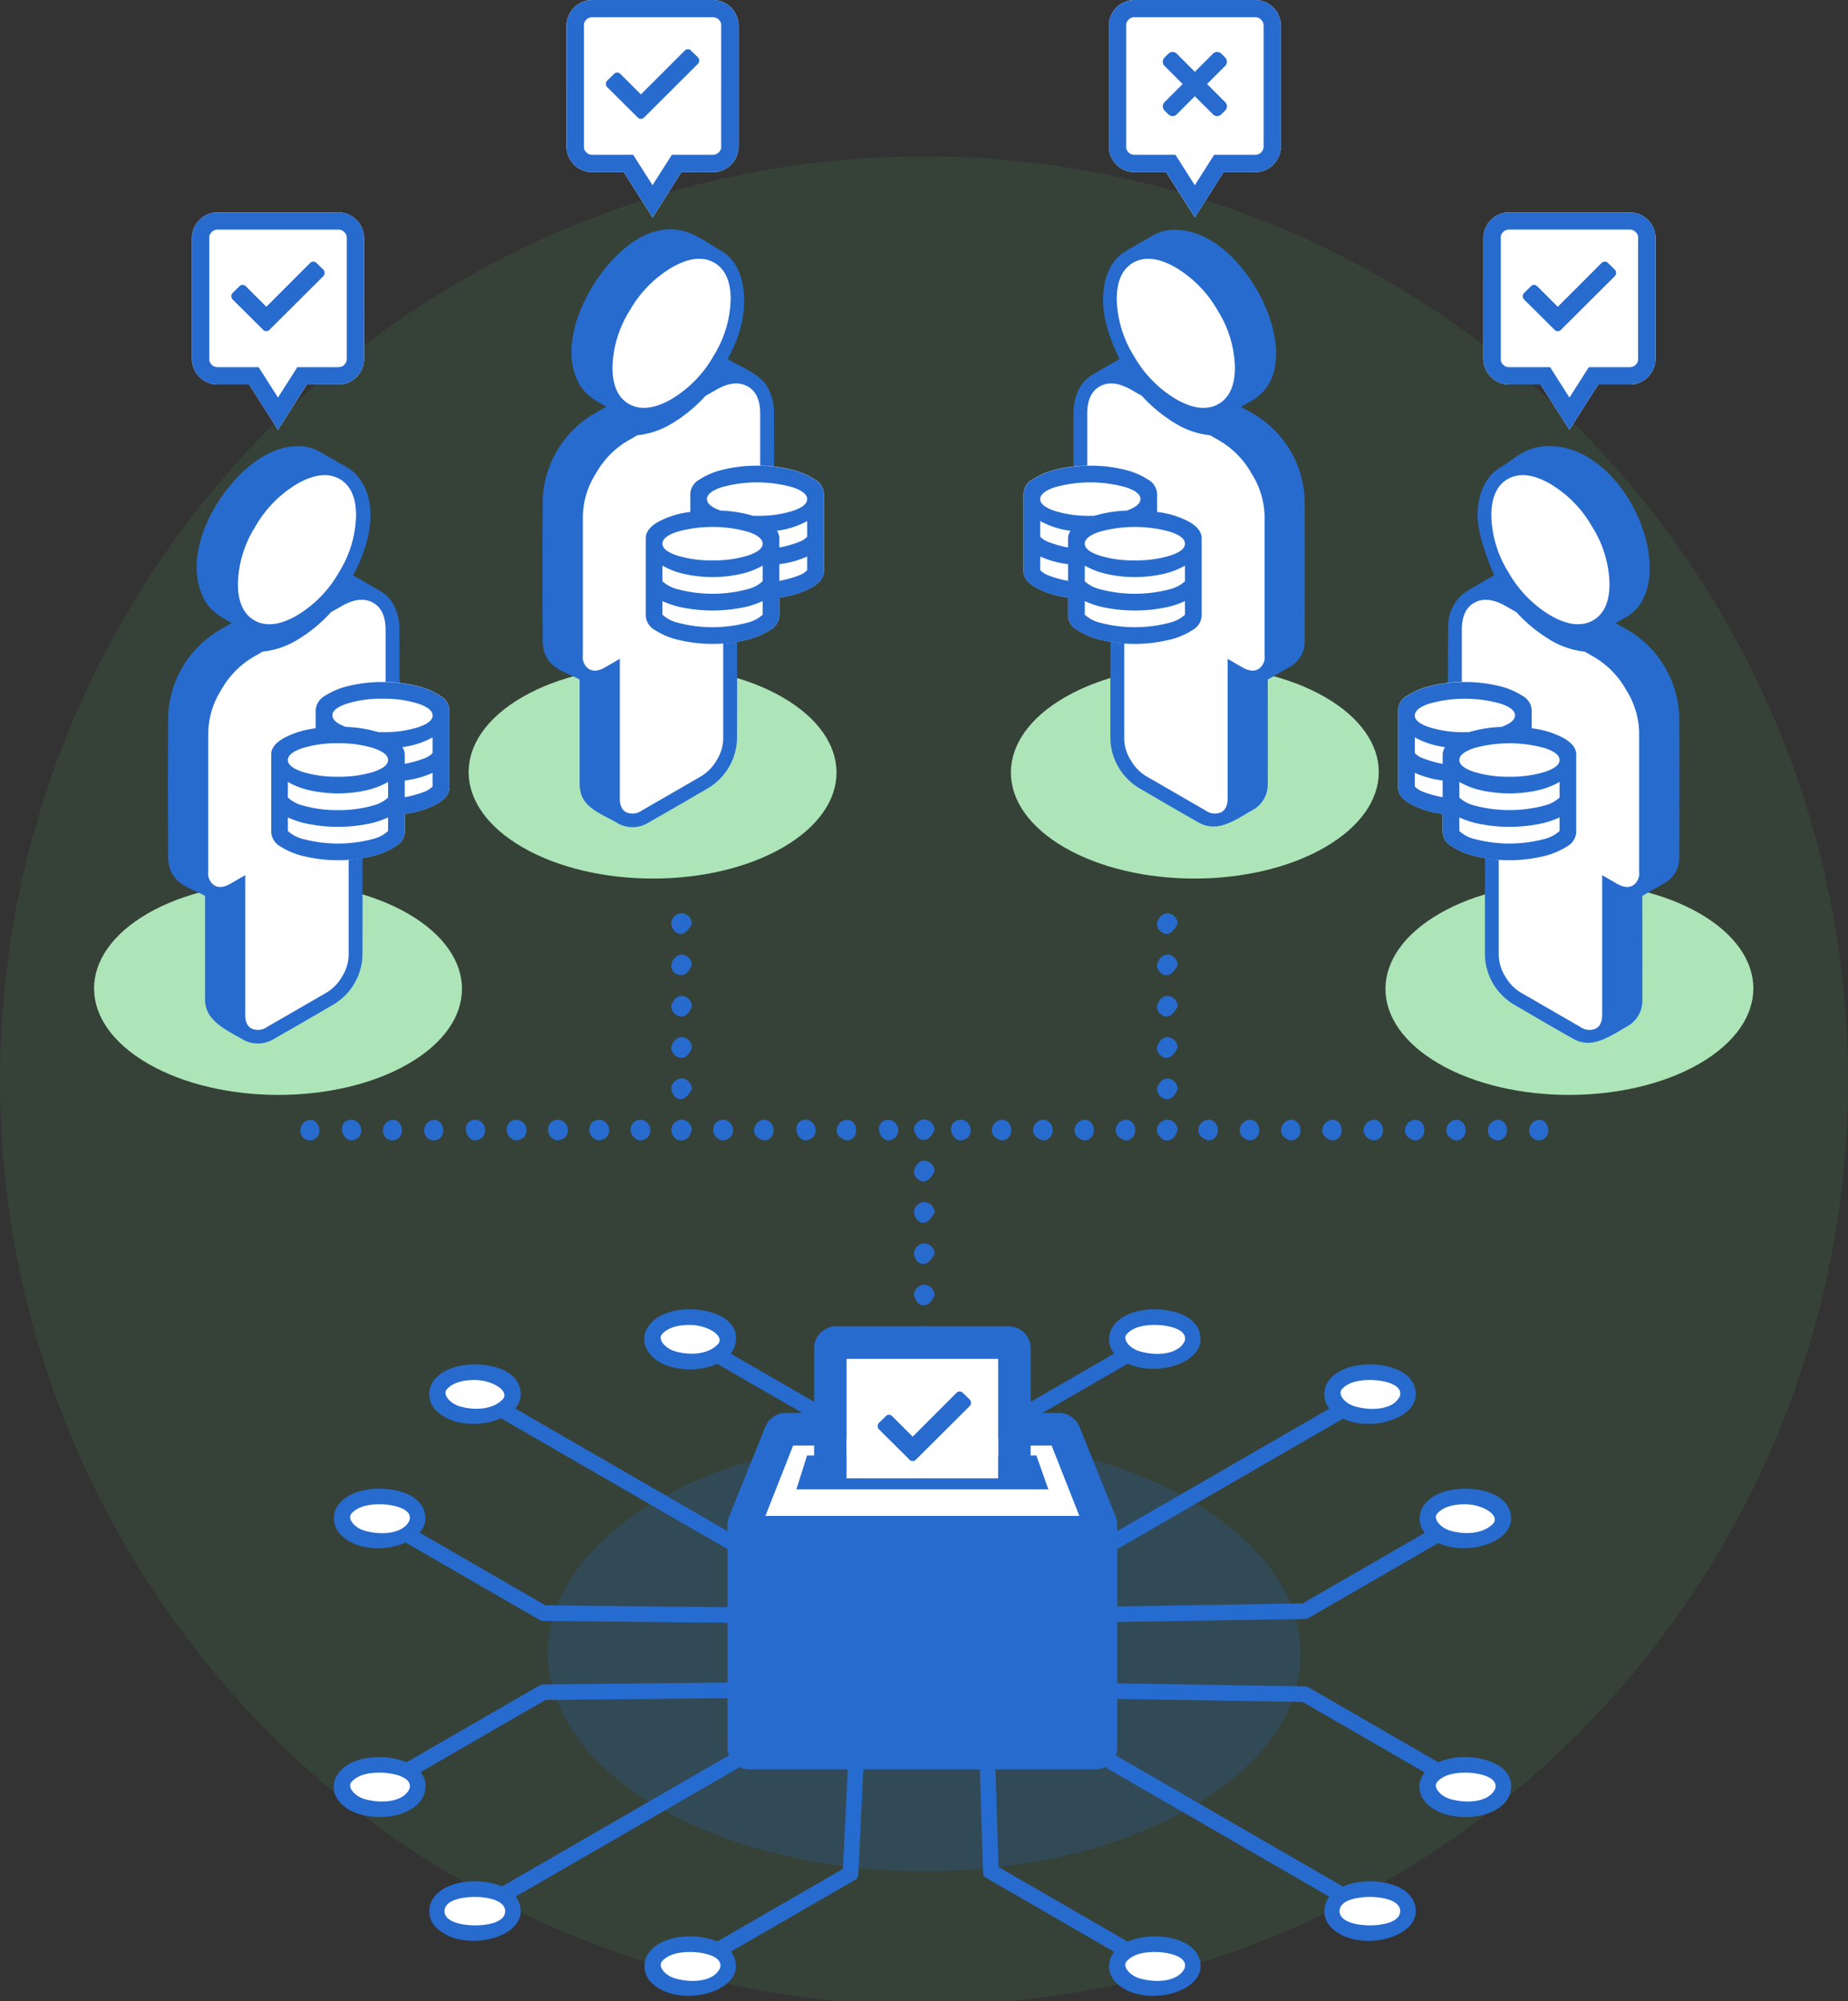 <svg id="el_T1ofyuOxU" data-name="Layer 1" xmlns="http://www.w3.org/2000/svg" viewBox="0 0 400 433"><rect x="0" y="0" width="400" height="433" fill="#333333" stroke="none"/><style>@-webkit-keyframes el_Ndw4MnHH9vE_GxfGT25Wm_Animation{0%{-webkit-transform: translate(41.542px, 0px) translate(-41.542px, 0px) translate(0px, 50px);transform: translate(41.542px, 0px) translate(-41.542px, 0px) translate(0px, 50px);}28.57%{-webkit-transform: translate(41.542px, 0px) translate(-41.542px, 0px) translate(0px, 0px);transform: translate(41.542px, 0px) translate(-41.542px, 0px) translate(0px, 0px);}100%{-webkit-transform: translate(41.542px, 0px) translate(-41.542px, 0px) translate(0px, 0px);transform: translate(41.542px, 0px) translate(-41.542px, 0px) translate(0px, 0px);}}@keyframes el_Ndw4MnHH9vE_GxfGT25Wm_Animation{0%{-webkit-transform: translate(41.542px, 0px) translate(-41.542px, 0px) translate(0px, 50px);transform: translate(41.542px, 0px) translate(-41.542px, 0px) translate(0px, 50px);}28.57%{-webkit-transform: translate(41.542px, 0px) translate(-41.542px, 0px) translate(0px, 0px);transform: translate(41.542px, 0px) translate(-41.542px, 0px) translate(0px, 0px);}100%{-webkit-transform: translate(41.542px, 0px) translate(-41.542px, 0px) translate(0px, 0px);transform: translate(41.542px, 0px) translate(-41.542px, 0px) translate(0px, 0px);}}@-webkit-keyframes el_Ndw4MnHH9vE_Animation{7.14%{opacity: 0;}28.57%{opacity: 1;}85.71%{opacity: 1;}100%{opacity: 0;}0%{opacity: 0;}}@keyframes el_Ndw4MnHH9vE_Animation{7.14%{opacity: 0;}28.57%{opacity: 1;}85.71%{opacity: 1;}100%{opacity: 0;}0%{opacity: 0;}}@-webkit-keyframes el_NYTHSyNVMfg_Animation{28.57%{opacity: 0;}43.33%{opacity: 1;}85.71%{opacity: 1;}100%{opacity: 0;}0%{opacity: 0;}}@keyframes el_NYTHSyNVMfg_Animation{28.57%{opacity: 0;}43.33%{opacity: 1;}85.71%{opacity: 1;}100%{opacity: 0;}0%{opacity: 0;}}@-webkit-keyframes el_FvQk-R7Q8Un_Animation{29.05%{opacity: 0;}43.33%{opacity: 1;}85.71%{opacity: 1;}100%{opacity: 0;}0%{opacity: 0;}}@keyframes el_FvQk-R7Q8Un_Animation{29.05%{opacity: 0;}43.33%{opacity: 1;}85.71%{opacity: 1;}100%{opacity: 0;}0%{opacity: 0;}}@-webkit-keyframes el_KS3YWA6HpGd_Animation{29.05%{opacity: 0;}43.33%{opacity: 1;}85.71%{opacity: 1;}100%{opacity: 0;}0%{opacity: 0;}}@keyframes el_KS3YWA6HpGd_Animation{29.05%{opacity: 0;}43.33%{opacity: 1;}85.71%{opacity: 1;}100%{opacity: 0;}0%{opacity: 0;}}@-webkit-keyframes el_13vHfF0GhHF_Animation{29.05%{opacity: 0;}43.33%{opacity: 1;}85.71%{opacity: 1;}100%{opacity: 0;}0%{opacity: 0;}}@keyframes el_13vHfF0GhHF_Animation{29.05%{opacity: 0;}43.33%{opacity: 1;}85.71%{opacity: 1;}100%{opacity: 0;}0%{opacity: 0;}}@-webkit-keyframes el_cUFmM_f3H3T_Animation{0%{opacity: 0;}46.19%{opacity: 0;}55.71%{opacity: 1;}85.71%{opacity: 1;}100%{opacity: 0;}}@keyframes el_cUFmM_f3H3T_Animation{0%{opacity: 0;}46.19%{opacity: 0;}55.71%{opacity: 1;}85.71%{opacity: 1;}100%{opacity: 0;}}@-webkit-keyframes el_0sGx5dtOy2_Animation{0%{opacity: 0;}50.48%{opacity: 0;}64.76%{opacity: 1;}85.71%{opacity: 1;}100%{opacity: 0;}}@keyframes el_0sGx5dtOy2_Animation{0%{opacity: 0;}50.48%{opacity: 0;}64.76%{opacity: 1;}85.71%{opacity: 1;}100%{opacity: 0;}}#el_T1ofyuOxU *{-webkit-animation-duration: 7s;animation-duration: 7s;-webkit-animation-iteration-count: infinite;animation-iteration-count: infinite;-webkit-animation-timing-function: cubic-bezier(0, 0, 1, 1);animation-timing-function: cubic-bezier(0, 0, 1, 1);}#el_DABIdtbyfo{fill: #50cb69;fill-opacity: 0.1;}#el_Rt6Xp0oAXx{fill: #276BCF;}#el_BXBMoSV1ca{fill: #276BCF;}#el_C_nuh5vITG{fill: #276BCF;}#el_7dUiA8dmwW{fill: #276BCF;}#el_ePc1ZPN4sL{fill: #276BCF;}#el_wp9zz-zVwv{fill: #276BCF;}#el_kU6GHjc42s{fill: #276BCF;}#el_vHbz8X-kh0{fill: #276BCF;}#el_9wM0p836CH{fill: #276BCF;}#el_YteNm-DiMd{fill: #276BCF;}#el_qOBY_Qqd5q{fill: #fff;}#el_vtZ_BPKyUT{fill: #276BCF;}#el_a_Ei0MJdCq0{fill: #fff;}#el_xZSj63n-jEY{fill: #276BCF;}#el_L7HZPmY-zoj{fill: #fff;}#el_AFuqj_-S0JP{fill: #276BCF;}#el_hA8U8xjCyuI{fill: #fff;}#el_3cEdcbINcaS{fill: #276BCF;}#el_5rK_UWLp8pr{fill: #fff;}#el_5blrRvQV-0y{fill: #276BCF;}#el_QktJIct2-2i{fill: #fff;}#el_vmNHXfmwpyO{fill: #276BCF;}#el_3NNeQBAbDrU{fill: #fff;}#el_1Qq15GPV0Ru{fill: #276BCF;}#el_nghy0mpziQN{fill: #fff;}#el_46Lw6VaYYSc{fill: #276BCF;}#el_xvdhohvaaOp{fill: #fff;}#el_h19J6OfYIMM{fill: #276BCF;}#el_UCHnUVhOQfH{fill: #fff;}#el_oqN6pRd3Bdx{fill: #276BCF;}#el_qkhtIXwRqDI{fill: #fff;}#el_IXFfJFCIwvg{fill: #276BCF;}#el_lzj17MHwUer{fill: #fff;}#el_OKN3avOpBm8{fill: #276BCF;}#el_6fmhf6le12H{fill: #276BCF;fill-opacity: 0.2;}#el_vQ5y2U7HCEG{fill: #fff;}#el_356Ju9rOcIC{fill: #276BCF;}#el_Q3kWc5RX-ZU{fill: #276BCF;}#el_2mG-50RRpTT{fill: #fff;}#el_82TLt02MiqR{fill: #276BCF;}#el_pT2h991remW{fill: #276BCF;}#el_DOXU88s3YU4{fill: #276BCF;}#el_Ie_YbrMdxOJ{fill: #276BCF;}#el_8-aakeghSWJ{fill: #ade5b8;}#el_AiVmYEyKLVK{fill: #276BCF;}#el_ELJxiISa0vu{fill: #276BCF;}#el_WrkKd_EjFAu{fill: #276BCF;}#el_YMflx8WeLlL{fill: #276BCF;}#el_cEN6mqPYpjy{fill: #fff;}#el_l1ngVuJZp-F{fill: #ade5b8;}#el_L_4tM0XuCom{fill: #276BCF;}#el_cGEgsu1Hv1c{fill: #276BCF;}#el_73Bm3qbhbpK{fill: #276BCF;}#el_Sl4evt7Om3u{fill: #276BCF;}#el_lfcM6MnwquH{fill: #fff;}#el_G6tagDBgDFS{fill: #ade5b8;}#el_Lutyh3aYsTn{fill: #276BCF;}#el_FEB2Lb0F83j{fill: #276BCF;}#el_KxajjKTwqqa{fill: #276BCF;}#el_4WsTpYPIwJ4{fill: #276BCF;}#el_rrxmg58fktH{fill: #fff;}#el_9iQUwurkyyH{fill: #ade5b8;}#el_FVqQAQottlq{fill: #276BCF;}#el_lmzt04EAfcV{fill: #276BCF;}#el_aDUlo5OQ1bH{fill: #276BCF;}#el__UcDh69ACAh{fill: #276BCF;}#el_fPN_jW1TMD_{fill: #fff;}#el_MUEfiN8Qt3R{fill: #fff;}#el_OAmrvt9Jl1J{fill: #276BCF;}#el_eRU8o2vyQeH{fill: #fff;}#el_vmdgOMZ2E_4{fill: #276BCF;}#el_U2bVdSs9J3f{fill: #fff;}#el_YwBsuJtU9Oe{fill: #276BCF;}#el_bfM5iEOtKWK{fill: #fff;}#el_Xo2Pound5QO{fill: #276BCF;}#el_bkapI1B94Yu{fill: #276BCF;}#el_ul1ZA3lmNhW{fill: #276BCF;}#el_Hqz9SAD0sWe{fill: #276BCF;}#el_OI8pfm3801a{fill: #fff;}#el_48mT8bUmR2E{fill: #276BCF;}#el_JFd-CzgNVpm{fill: #276BCF;}#el_sM0Yv_-IsLD{fill: #fff;}#el_rx3l-HdT8FL{fill: #276BCF;}#el_1_xcWYutIDL{fill: #276BCF;}#el_UC3eXdRe5ul{fill: #fff;}#el_sFcjAu1B4E8{fill: #276BCF;}#el_hnpn1kRA1B_{fill: #276BCF;}#el_Cdl6oOY1dSN{fill: #fff;}#el_bq81YToOQnb{fill: #276BCF;}#el_XcJdQzBLUVA{fill: #276BCF;}#el_0sGx5dtOy2{-webkit-animation-name: el_0sGx5dtOy2_Animation;animation-name: el_0sGx5dtOy2_Animation;}#el_cUFmM_f3H3T{-webkit-animation-name: el_cUFmM_f3H3T_Animation;animation-name: el_cUFmM_f3H3T_Animation;-webkit-animation-timing-function: cubic-bezier(0.42, 0, 0.58, 1);animation-timing-function: cubic-bezier(0.42, 0, 0.58, 1);}#el_13vHfF0GhHF{-webkit-animation-name: el_13vHfF0GhHF_Animation;animation-name: el_13vHfF0GhHF_Animation;-webkit-animation-timing-function: cubic-bezier(0.42, 0, 0.58, 1);animation-timing-function: cubic-bezier(0.42, 0, 0.58, 1);}#el_KS3YWA6HpGd{-webkit-animation-name: el_KS3YWA6HpGd_Animation;animation-name: el_KS3YWA6HpGd_Animation;-webkit-animation-timing-function: cubic-bezier(0.42, 0, 0.58, 1);animation-timing-function: cubic-bezier(0.42, 0, 0.58, 1);}#el_FvQk-R7Q8Un{-webkit-animation-name: el_FvQk-R7Q8Un_Animation;animation-name: el_FvQk-R7Q8Un_Animation;-webkit-animation-timing-function: cubic-bezier(0.42, 0, 0.58, 1);animation-timing-function: cubic-bezier(0.42, 0, 0.58, 1);}#el_NYTHSyNVMfg{-webkit-animation-name: el_NYTHSyNVMfg_Animation;animation-name: el_NYTHSyNVMfg_Animation;-webkit-animation-timing-function: cubic-bezier(0.42, 0, 0.58, 1);animation-timing-function: cubic-bezier(0.42, 0, 0.58, 1);}#el_Ndw4MnHH9vE{-webkit-animation-name: el_Ndw4MnHH9vE_Animation;animation-name: el_Ndw4MnHH9vE_Animation;-webkit-animation-timing-function: cubic-bezier(0.42, 0, 0.58, 1);animation-timing-function: cubic-bezier(0.42, 0, 0.58, 1);}#el_Ndw4MnHH9vE_GxfGT25Wm{-webkit-animation-name: el_Ndw4MnHH9vE_GxfGT25Wm_Animation;animation-name: el_Ndw4MnHH9vE_GxfGT25Wm_Animation;-webkit-animation-timing-function: cubic-bezier(0.42, 0, 0.58, 1);animation-timing-function: cubic-bezier(0.42, 0, 0.58, 1);}</style><defs/><title>WORKPLEASE</title><g id="el_6hT4fTPdAN"><circle cx="200" cy="233.832" r="200" id="el_DABIdtbyfo"/></g><g id="el_0sGx5dtOy2"><path d="M103.624,300.2,297.356,412.056s1.367.094.619,2.3l-.433.495a2.222,2.222,0,0,1-1.245.335l-.625-.213L101.939,303.125s-1.367-.094-.619-2.3l1.023-.786A3.271,3.271,0,0,1,103.624,300.2Z" id="el_Rt6Xp0oAXx"/><path d="M150.3,288.465a1.77,1.77,0,0,1,.549.2l34.084,19.678c.726.475.758.567.843,1.38l1.937,39.925c-.019,1.77-3.107,2.6-3.367.164L182.456,310.8l-33.291-19.221a2.074,2.074,0,0,1-.831-1.656A1.748,1.748,0,0,1,150.3,288.465Z" id="el_BXBMoSV1ca"/><path d="M316.633,327.251a1.729,1.729,0,0,1,.716,3.141l-34.087,19.68a1.563,1.563,0,0,1-.816.225l-69.152,1.119c-1.794-.106-2.2-3.176-.053-3.372l68.716-1.112,33.7-19.459A1.631,1.631,0,0,1,316.633,327.251Z" id="el_C_nuh5vITG"/><path d="M282.443,364.884a1.564,1.564,0,0,1,.815.226l34.087,19.68c1.456.993.54,3.992-1.687,2.919l-33.7-19.46-68.716-1.112s-1.4-.26-1.624-1.338a1.773,1.773,0,0,1,1.677-2.034Z" id="el_7dUiA8dmwW"/><path d="M186.212,363.778a1.78,1.78,0,0,1,1.5,1.758l-1.937,39.925c-.091.863-.158.932-.843,1.379l-34.084,19.678a1.469,1.469,0,0,1-1.328.156,1.749,1.749,0,0,1-.359-3.075l33.291-19.221,1.893-39.007S184.727,363.707,186.212,363.778Z" id="el_ePc1ZPN4sL"/><path d="M82.92,327.25a1.794,1.794,0,0,1,.717.221l34.432,19.879,67.981.693s1.394.25,1.63,1.327a1.772,1.772,0,0,1-1.663,2.044l-68.425-.7a1.546,1.546,0,0,1-.824-.224l-34.817-20.1A1.727,1.727,0,0,1,82.92,327.25Z" id="el_wp9zz-zVwv"/><path d="M249.386,288.44a1.739,1.739,0,0,1,.744,3.143l-34,19.632-1.179,38.565a2.074,2.074,0,0,1-1.066,1.517,1.654,1.654,0,0,1-2.3-1.62l1.207-39.5c.076-.879.147-.953.842-1.409l34.814-20.1A1.587,1.587,0,0,1,249.386,288.44Z" id="el_kU6GHjc42s"/><path d="M213.5,363.783a1.512,1.512,0,0,1,1.444,1.617l1.179,38.565,34,19.632a2.074,2.074,0,0,1,.831,1.656,1.656,1.656,0,0,1-2.518,1.264l-34.814-20.1c-.74-.485-.772-.581-.843-1.409l-1.207-39.5A1.73,1.73,0,0,1,213.5,363.783Z" id="el_vHbz8X-kh0"/><path d="M186.263,363.782c1.666.362,1.874,3.178-.218,3.356l-67.981.693L83.633,387.71a2.105,2.105,0,0,1-1.894-.142,1.768,1.768,0,0,1,.207-2.777l34.817-20.1a1.548,1.548,0,0,1,.823-.225l68.425-.7Z" id="el_9wM0p836CH"/><path d="M296.951,300.034a2.28,2.28,0,0,1,1.023.786s1.136.766-.619,2.3L103.624,414.974l-1.281.169-1.024-.786a1.965,1.965,0,0,1,.12-1.868l.5-.436L295.671,300.2A3.289,3.289,0,0,1,296.951,300.034Z" id="el_YteNm-DiMd"/><path d="M155.194,286.386c3.22,1.859,3.22,4.874,0,6.733a12.888,12.888,0,0,1-11.662,0c-3.22-1.859-3.22-4.874,0-6.733A12.888,12.888,0,0,1,155.194,286.386Z" id="el_qOBY_Qqd5q"/><path d="M149.47,283.3c4.627.049,10.6,2.076,9.759,7.177-1.159,7-15.9,7.969-19.271,1.395a4.709,4.709,0,0,1,.176-4.575C141.92,284.359,145.784,283.291,149.47,283.3Zm-.2,3.373c-2.142.023-4.456.381-5.938,1.96-1.068,1.136.64,3.115,2.753,3.738,3.168.932,7.122.736,9.262-1.478C157.044,289.147,153.2,286.662,149.275,286.678Z" id="el_vtZ_BPKyUT"/><path d="M322.979,331.927a12.888,12.888,0,0,1-11.662,0c-3.22-1.859-3.22-4.874,0-6.733a12.888,12.888,0,0,1,11.662,0C326.2,327.053,326.2,330.068,322.979,331.927Z" id="el_a_Ei0MJdCq0"/><path d="M317.259,322.114c4.253.044,9.342,1.564,9.8,5.986.659,6.4-12.573,9.577-18.188,4.083a4.931,4.931,0,0,1-.943-6.072C309.705,323.17,313.581,322.1,317.259,322.114Zm-.2,3.371c-2.141.022-4.456.383-5.935,1.96-1.057,1.127.642,3.116,2.755,3.738,3.164.933,7.122.737,9.261-1.478C324.846,327.942,321,325.472,317.062,325.485Z" id="el_xZSj63n-jEY"/><path d="M322.98,383.257a12.888,12.888,0,0,0-11.662,0c-3.22,1.859-3.22,4.874,0,6.733a12.888,12.888,0,0,0,11.662,0C326.2,388.13,326.2,385.116,322.98,383.257Z" id="el_L7HZPmY-zoj"/><path d="M317.26,380.178c4.653.049,10.584,2.2,9.759,7.177-1.173,7.1-15.985,7.821-19.275,1.392a4.7,4.7,0,0,1,.183-4.569C309.713,381.221,313.664,380.168,317.26,380.178Zm-.2,3.373c-2.14.022-4.457.381-5.937,1.96-1.066,1.135.639,3.116,2.753,3.738,3.409,1,8.161.79,9.662-2.009a1.509,1.509,0,0,0,.138-.364C324.21,384.559,320.3,383.541,317.065,383.551Z" id="el_AFuqj_-S0JP"/><path d="M155.195,428.8c3.22-1.859,3.22-4.874,0-6.733a12.888,12.888,0,0,0-11.662,0c-3.22,1.859-3.22,4.874,0,6.733A12.888,12.888,0,0,0,155.195,428.8Z" id="el_hA8U8xjCyuI"/><path d="M149.472,418.987c4.253.044,9.343,1.565,9.8,5.986.652,6.353-12.509,9.484-18.121,4.151a4.943,4.943,0,0,1-1.056-6.062C141.831,420.068,145.786,418.976,149.472,418.987Zm-.2,3.371c-2.142.022-4.451.376-5.935,1.96-1.057,1.127.6,3.087,2.675,3.716,3.429,1.036,8.223.843,9.737-1.987a1.53,1.53,0,0,0,.139-.364C156.423,423.365,152.517,422.347,149.274,422.358Z" id="el_3cEdcbINcaS"/><path d="M87.979,325.192c3.22,1.859,3.22,4.874,0,6.733a12.888,12.888,0,0,1-11.662,0c-3.22-1.859-3.22-4.874,0-6.733A12.888,12.888,0,0,1,87.979,325.192Z" id="el_5rK_UWLp8pr"/><path d="M82.255,322.111c4.254.045,9.34,1.567,9.8,5.987.653,6.313-12.53,9.616-18.187,4.084a4.934,4.934,0,0,1-.945-6.075C74.7,323.168,78.579,322.1,82.255,322.111Zm-.2,3.373c-2.145.02-4.456.381-5.938,1.96-1.049,1.12.6,3.087,2.679,3.716,3.425,1.038,8.215.849,9.737-1.987a1.515,1.515,0,0,0,.138-.364C89.209,326.479,85.225,325.474,82.059,325.484Z" id="el_5blrRvQV-0y"/><path d="M255.764,293.12a12.888,12.888,0,0,1-11.662,0c-3.22-1.859-3.22-4.874,0-6.733a12.888,12.888,0,0,1,11.662,0C258.984,288.247,258.984,291.261,255.764,293.12Z" id="el_QktJIct2-2i"/><path d="M250.046,283.308c4.252.044,9.342,1.564,9.8,5.986.662,6.448-12.632,9.517-18.188,4.083a4.928,4.928,0,0,1-.944-6.072C242.491,284.364,246.359,283.292,250.046,283.308Zm-.2,3.371c-2.142.022-4.453.38-5.936,1.96-1.058,1.127.6,3.088,2.675,3.716,3.43,1.036,8.221.847,9.737-1.987a1.486,1.486,0,0,0,.139-.364C256.991,287.7,253.077,286.666,249.848,286.679Z" id="el_vmNHXfmwpyO"/><path d="M255.765,422.063a12.888,12.888,0,0,0-11.662,0c-3.22,1.859-3.22,4.874,0,6.733a12.888,12.888,0,0,0,11.662,0C258.985,426.937,258.985,423.923,255.765,422.063Z" id="el_3NNeQBAbDrU"/><path d="M250.045,418.985c4.254.045,9.342,1.566,9.8,5.987.659,6.375-12.629,9.518-18.186,4.084a4.922,4.922,0,0,1-.991-5.993C242.406,420.065,246.362,418.975,250.045,418.985Zm-.2,3.373c-2.145.02-4.451.373-5.938,1.96-1.055,1.129.6,3.087,2.679,3.716,3.425,1.038,8.218.842,9.736-1.987a1.512,1.512,0,0,0,.139-.365C257,423.369,253.093,422.348,249.85,422.358Z" id="el_1Qq15GPV0Ru"/><path d="M87.98,389.99c3.22-1.859,3.22-4.874,0-6.733a12.888,12.888,0,0,0-11.662,0c-3.22,1.859-3.22,4.874,0,6.733A12.888,12.888,0,0,0,87.98,389.99Z" id="el_nghy0mpziQN"/><path d="M82.257,380.18c4.65.049,10.585,2.2,9.759,7.177-1.175,7.1-15.981,7.818-19.276,1.393a4.711,4.711,0,0,1,.182-4.573C74.7,381.239,78.57,380.169,82.257,380.18Zm-.2,3.371c-2.141.022-4.454.379-5.936,1.96-1.053,1.125.6,3.085,2.676,3.717,3.429,1.041,8.238.812,9.736-1.988a1.507,1.507,0,0,0,.14-.364C89.2,384.57,85.294,383.541,82.059,383.551Z" id="el_46Lw6VaYYSc"/><path d="M108.615,298.3c3.22,1.859,3.22,4.874,0,6.733a12.888,12.888,0,0,1-11.662,0c-3.22-1.859-3.22-4.874,0-6.733A12.888,12.888,0,0,1,108.615,298.3Z" id="el_xvdhohvaaOp"/><path d="M102.891,295.219c4.253.046,9.338,1.568,9.8,5.987.667,6.45-12.63,9.519-18.187,4.085a4.931,4.931,0,0,1-.945-6.075C95.337,296.275,99.3,295.206,102.891,295.219Zm-.2,3.373c-2.142.023-4.458.382-5.938,1.96-1.065,1.134.64,3.115,2.753,3.738,3.168.932,7.122.736,9.263-1.478C110.465,301.061,106.623,298.576,102.7,298.592Z" id="el_h19J6OfYIMM"/><path d="M302.341,305.033a12.888,12.888,0,0,1-11.662,0c-3.22-1.859-3.22-4.874,0-6.733a12.888,12.888,0,0,1,11.662,0C305.561,300.16,305.561,303.174,302.341,305.033Z" id="el_UCHnUVhOQfH"/><path d="M296.622,295.221c4.252.044,9.34,1.568,9.8,5.985.665,6.45-12.631,9.518-18.188,4.083a4.924,4.924,0,0,1-.944-6.072C289.067,296.276,293.025,295.206,296.622,295.221Zm-.2,3.371c-2.142.022-4.457.382-5.936,1.96-1.061,1.13.6,3.088,2.676,3.717,3.429,1.036,8.221.847,9.737-1.987a1.486,1.486,0,0,0,.139-.364C303.573,299.594,299.653,298.579,296.425,298.592Z" id="el_oqN6pRd3Bdx"/><path d="M302.344,410.149a12.888,12.888,0,0,0-11.662,0c-3.22,1.859-3.22,4.874,0,6.733a12.888,12.888,0,0,0,11.662,0C305.564,415.023,305.564,412.008,302.344,410.149Z" id="el_qkhtIXwRqDI"/><path d="M296.629,407.073c4.249.043,9.337,1.569,9.792,5.985.668,6.464-12.63,9.518-18.187,4.085a4.933,4.933,0,0,1-.945-6.075C289.074,408.12,293.008,407.057,296.629,407.073Zm-.2,3.371c-2.625.028-6.423.648-6.475,3.049-.043,2.207,3.346,3.056,6.387,3.1,2.714.036,6.683-.638,6.731-3.052C303.118,411.3,299.546,410.431,296.429,410.444Z" id="el_IXFfJFCIwvg"/><path d="M108.614,416.881c3.22-1.859,3.22-4.874,0-6.733a12.888,12.888,0,0,0-11.662,0c-3.22,1.859-3.22,4.874,0,6.733A12.888,12.888,0,0,0,108.614,416.881Z" id="el_lzj17MHwUer"/><path d="M102.891,407.072c4.253.044,9.34,1.568,9.8,5.985.666,6.466-12.631,9.519-18.188,4.083a4.922,4.922,0,0,1-.989-5.993C95.249,408.152,99.2,407.055,102.891,407.072Zm-.2,3.371c-2.625.027-6.421.642-6.469,3.05-.045,2.216,3.344,3.054,6.382,3.1,2.7.038,6.678-.558,6.731-3.049C109.385,411.3,105.81,410.429,102.693,410.443Z" id="el_OKN3avOpBm8"/></g><path d="M257.634,324.608c31.846,18.386,31.893,48.169.106,66.522s-83.373,18.325-115.219-.061-31.893-48.169-.106-66.522S225.788,306.221,257.634,324.608Z" id="el_6fmhf6le12H"/><path d="M170.549,309.019l-9.092,21.273-.363,49.937,76.945-.559.159-50.325-6.958-19.515-11.9-1.632-.652-17.063-37.907.373v17.763Z" id="el_vQ5y2U7HCEG"/><path d="M241.54,328.3v.124a4.375,4.375,0,0,1,.292,1.626v48.118a4.769,4.769,0,0,1-4.687,4.673H162.157a4.769,4.769,0,0,1-4.687-4.673V330.048a5.377,5.377,0,0,1,.292-1.75l7.909-19.647a4.887,4.887,0,0,1,1.757-2.1,4.477,4.477,0,0,1,2.637-.824h6.152V291.678a4.766,4.766,0,0,1,4.687-4.7H218.4a4.766,4.766,0,0,1,4.687,4.7v14.048h6.152a4.478,4.478,0,0,1,2.637.824,4.888,4.888,0,0,1,1.757,2.1Zm-58.294-34.27V315.1h32.808V294.028Zm-11.568,18.747L165.672,328h67.96l-6.007-15.222h-4.539v9.374H176.218v-9.374Zm-7.176,63.04h70.3l-.145-40.793H164.647Z" id="el_356Ju9rOcIC"/><path d="M224.331,314.938H174.684l-2.3,7.31h54.527Z" id="el_Q3kWc5RX-ZU"/><rect x="183.24" y="311.269" width="32.808" height="8.598" id="el_2mG-50RRpTT"/><rect x="161.256" y="332.584" width="75.71" height="46.18" id="el_82TLt02MiqR"/><g id="el_cUFmM_f3H3T"><path d="M196.841,315.817a.955.955,0,0,0,1.419,0l11.627-11.583a.976.976,0,0,0,.276-.713.95.95,0,0,0-.276-.706l-1.458-1.419a.864.864,0,0,0-.69-.316.983.983,0,0,0-.729.316l-9.459,9.457-4.414-4.413a.983.983,0,0,0-.729-.316.864.864,0,0,0-.69.316l-1.458,1.419a.95.95,0,0,0-.276.706.976.976,0,0,0,.276.713Z" id="el_pT2h991remW"/></g><g id="el_13vHfF0GhHF" data-name="Right horizontal line"><path d="M333.476,242.3c2.218.511,2.311,4.252-.333,4.451a2.592,2.592,0,0,1-1.748-.848A2.306,2.306,0,0,1,333.476,242.3Zm-8.942,0c2.218.511,2.311,4.252-.333,4.451a2.592,2.592,0,0,1-1.748-.848A2.306,2.306,0,0,1,324.534,242.3Zm-8.942,0c2.218.511,2.311,4.252-.333,4.451a2.732,2.732,0,0,1-2.081-1.421A2.3,2.3,0,0,1,315.593,242.3Zm-8.94,0c2.217.511,2.311,4.252-.334,4.451a2.732,2.732,0,0,1-2.081-1.421A2.3,2.3,0,0,1,306.652,242.3Zm-8.942,0c2.218.511,2.311,4.252-.334,4.451a2.734,2.734,0,0,1-2.081-1.421A2.3,2.3,0,0,1,297.711,242.3Zm-8.942,0c2.218.511,2.311,4.252-.333,4.451,0,0-1.849-.287-2.18-1.733A2.312,2.312,0,0,1,288.769,242.3Zm-8.942,0c2.218.511,2.311,4.252-.333,4.451a2.732,2.732,0,0,1-2.081-1.421A2.3,2.3,0,0,1,279.827,242.3Zm-8.942,0c2.218.511,2.311,4.252-.333,4.451,0,0-1.849-.287-2.179-1.733A2.311,2.311,0,0,1,270.886,242.3Zm-8.94,0c2.217.511,2.311,4.252-.334,4.451,0,0-2.1-.411-2.229-2.07A2.3,2.3,0,0,1,261.945,242.3Zm-8.942,0c2.218.511,2.311,4.252-.333,4.451,0,0-2.105-.411-2.23-2.07A2.3,2.3,0,0,1,253,242.3Zm-8.942,0c2.218.511,2.311,4.252-.333,4.451,0,0-2.105-.411-2.23-2.07A2.3,2.3,0,0,1,244.062,242.3Zm-8.942,0c2.218.511,2.311,4.252-.333,4.451a2.732,2.732,0,0,1-2.081-1.421A2.3,2.3,0,0,1,235.121,242.3Zm-8.94,0c2.217.511,2.31,4.252-.334,4.451,0,0-2.105-.411-2.23-2.07A2.305,2.305,0,0,1,226.18,242.3Zm-8.942,0c2.217.511,2.311,4.252-.334,4.451,0,0-1.848-.287-2.179-1.733A2.312,2.312,0,0,1,217.239,242.3Zm-8.942,0a2.319,2.319,0,0,1,1.187,3.853,3.477,3.477,0,0,1-1.521.6c-1.85-.137-2.816-2.668-1.52-3.878A2.444,2.444,0,0,1,208.3,242.3Z" id="el_DOXU88s3YU4"/></g><g id="el_KS3YWA6HpGd" data-name="Left horizontal line"><path d="M67.427,242.3c2.2.511,2.443,4.24-.333,4.451a3.121,3.121,0,0,1-1.26-.386A2.3,2.3,0,0,1,67.427,242.3Zm8.942,0a2.3,2.3,0,0,1,1.187,3.853,3.477,3.477,0,0,1-1.521.6C73.589,246.564,73,242.05,76.369,242.3Zm8.942,0c2.2.511,2.443,4.24-.334,4.451a3.121,3.121,0,0,1-1.26-.386A2.3,2.3,0,0,1,85.31,242.3Zm8.942,0c2.2.511,2.443,4.24-.334,4.451a3.121,3.121,0,0,1-1.26-.386A2.3,2.3,0,0,1,94.252,242.3Zm8.94,0a2.3,2.3,0,0,1,1.188,3.853,3.482,3.482,0,0,1-1.521.6C100.413,246.564,99.822,242.05,103.192,242.3Zm8.942,0a2.3,2.3,0,0,1,1.187,3.853,3.477,3.477,0,0,1-1.521.6,2.328,2.328,0,0,1-1.52-3.878A2.444,2.444,0,0,1,112.134,242.3Zm8.942,0a2.3,2.3,0,0,1,1.187,3.853,3.477,3.477,0,0,1-1.521.6,2.328,2.328,0,0,1-1.52-3.878A2.444,2.444,0,0,1,121.075,242.3Zm8.942,0a2.3,2.3,0,0,1,1.187,3.853,3.477,3.477,0,0,1-1.521.6,2.328,2.328,0,0,1-1.521-3.878A2.448,2.448,0,0,1,130.017,242.3Zm8.94,0a2.319,2.319,0,0,1,1.188,3.853,3.482,3.482,0,0,1-1.521.6,2.328,2.328,0,0,1-1.521-3.878A2.445,2.445,0,0,1,138.957,242.3Zm8.942,0c2.192.511,2.311,4.252-.333,4.451a2.732,2.732,0,0,1-2.081-1.421A2.3,2.3,0,0,1,147.9,242.3Zm8.942,0a2.319,2.319,0,0,1,1.187,3.853,3.477,3.477,0,0,1-1.521.6,2.309,2.309,0,0,1-1.52-3.878A2.444,2.444,0,0,1,156.84,242.3Zm8.942,0c2.218.511,2.311,4.252-.334,4.451,0,0-1.848-.287-2.179-1.733A2.312,2.312,0,0,1,165.782,242.3Zm8.942,0a2.319,2.319,0,0,1,1.187,3.853,3.482,3.482,0,0,1-1.521.6C171.944,246.564,171.353,242.05,174.724,242.3Zm8.94,0c2.218.511,2.311,4.252-.333,4.451,0,0-1.849-.287-2.18-1.733A2.312,2.312,0,0,1,183.664,242.3Zm8.942,0a2.319,2.319,0,0,1,1.187,3.853,3.477,3.477,0,0,1-1.521.6C189.826,246.564,189.235,242.05,192.606,242.3Z" id="el_Ie_YbrMdxOJ"/></g><g id="el_YSsvOkttQfr"><path d="M311.576,197.681c-15.566,8.987-15.594,23.542-.062,32.51s40.743,8.952,56.309-.036,15.594-23.542.062-32.51S327.142,188.694,311.576,197.681Z" id="el_8-aakeghSWJ"/><path d="M324.823,101.1c3.018-1.736,5.091-4.493,10.371-4.575,12.215-.194,22.479,15.342,21.864,27.539-.188,3.711-1.721,7.645-5.2,9.522l-2.191,1.259s1.612.857,2.874,1.595a13.994,13.994,0,0,1,1.439.939,22.65,22.65,0,0,1,9.491,17.592q.074,15.234,0,30.482a6.233,6.233,0,0,1-2.918,5.469l-5.071,2.928c0,7.511.036,15.022,0,22.532a6.284,6.284,0,0,1-2.784,5.394c-4.178,2.4-7.965,5.283-12.037,3.063-4.383-2.451-8.707-5-13.043-7.533a12.831,12.831,0,0,1-6.195-10.432l-.007-.186V178.182c-4.3-2.481-7.861-6.512-7.988-11.467v-.1q-.078-15.245,0-30.483c.015-.737.03-.8.052-1.155a8.954,8.954,0,0,1,4.262-7.213c1.893-1.1,3.778-2.206,5.678-3.278,0,0-3.6-7.98-3.6-12.935,0-4,1.334-8.219,4.843-10.357C324.718,101.167,324.778,101.13,324.823,101.1Zm10.5,1.386a3.8,3.8,0,0,0-1.937.559c-3.561,2.049-7.607,3.264-7.607,8.509,0,4.769,2.093,9.366,4.939,13.226a3.947,3.947,0,0,1,.581,1.729,3.147,3.147,0,0,1-3.653,2.958,3.648,3.648,0,0,0-1.5.328c-1.878,1.088-3.77,2.131-5.641,3.256-.976.611-1.1,2.019-1.118,3.144-.052,10.149-.246,20.3,0,30.445a6.776,6.776,0,0,0,3.271,5.372l3.226,1.87a4.066,4.066,0,0,1,1.413,1.893,2.943,2.943,0,0,1,.08.685c0,10.119-.243,20.23,0,30.341a6.737,6.737,0,0,0,3.263,5.372c4.3,2.511,8.567,5.082,12.935,7.466a4.044,4.044,0,0,0,.516.223l5.392-3.115a2.7,2.7,0,0,0,.035-.469V191.907a2.823,2.823,0,0,1,2.492-2.936l5.463-3.159a2.424,2.424,0,0,0,.034-.343c.253-10.148.05-20.3,0-30.445a16.522,16.522,0,0,0-8.1-13.509l-1.642-.946a21.666,21.666,0,0,1-7.939-2.809s-3.012-2.973-.677-4.977c1.161-.991,2.939-.387,4.366-1.259,4.315-2.5,8.977-4.389,7.158-12.384-1.54-6.773-5.963-13.114-12.36-15.923A7.572,7.572,0,0,0,335.327,102.486Z" id="el_AiVmYEyKLVK"/><path d="M341.316,101.411q-5.395-3.115-9.089-1.152-3.7,2.017-3.7,7.991a24.126,24.126,0,0,0,3.7,12.257,25.447,25.447,0,0,0,9.089,9.343q5.395,3.115,9.089,1.152,3.7-2.017,3.7-7.99a24.127,24.127,0,0,0-3.7-12.258A25.45,25.45,0,0,0,341.316,101.411Zm-9.586,26.468c-2.666-1.539-4.93-1.822-6.794-.813-1.861.973-2.8,2.974-2.8,5.932v30.22a8.9,8.9,0,0,0,1.4,4.561,9.36,9.36,0,0,0,3.4,3.515l3.2,1.846v30.22a9.025,9.025,0,0,0,1.4,4.6,9.637,9.637,0,0,0,3.4,3.515l12.784,7.381a3.434,3.434,0,0,0,3.4.406c.934-.485,1.4-1.506,1.4-2.985v-30.22l3.2,1.846c1.33.768,2.465.93,3.4.406a3.007,3.007,0,0,0,1.4-2.947V155.14a17.894,17.894,0,0,0-2.8-9.16,18.981,18.981,0,0,0-6.791-7.03l-2.2-1.27a17.874,17.874,0,0,1-7.391-2.485,32.641,32.641,0,0,1-7.391-6.05Z" id="el_ELJxiISa0vu"/><path d="M344.674,134.293l5.732-3.308-18.177-30.71-5.916,3.409Z" id="el_WrkKd_EjFAu"/><path d="M345.375,222.568l5.732-3.308-.3-27.621,2.557,0,5.73-3.308-1.456-24.235-32.981-36.873-5.453,3.148,23.351,56.273Z" id="el_YMflx8WeLlL"/><path d="M335.588,104.717q-5.395-3.115-9.089-1.152-3.7,2.017-3.7,7.991a24.126,24.126,0,0,0,3.7,12.257,25.447,25.447,0,0,0,9.089,9.343q5.395,3.115,9.089,1.152,3.7-2.017,3.7-7.99a24.127,24.127,0,0,0-3.7-12.258A25.45,25.45,0,0,0,335.588,104.717ZM326,131.185c-2.666-1.539-4.93-1.822-6.794-.813-1.861.973-2.8,2.974-2.8,5.932v30.22a8.9,8.9,0,0,0,1.4,4.561,9.36,9.36,0,0,0,3.4,3.515l3.2,1.846v30.22a9.025,9.025,0,0,0,1.4,4.6,9.637,9.637,0,0,0,3.4,3.515l12.784,7.381a3.434,3.434,0,0,0,3.4.406c.934-.485,1.4-1.506,1.4-2.985v-30.22l3.2,1.846c1.33.768,2.465.93,3.4.406a3.007,3.007,0,0,0,1.4-2.947v-30.22a17.894,17.894,0,0,0-2.8-9.16,18.981,18.981,0,0,0-6.791-7.03l-2.2-1.27a17.874,17.874,0,0,1-7.391-2.485,32.641,32.641,0,0,1-7.391-6.05Z" id="el_cEN6mqPYpjy"/><path d="M230.5,150.871c-15.566,8.987-15.594,23.542-.062,32.51s40.743,8.952,56.309-.036,15.594-23.542.062-32.51S246.067,141.884,230.5,150.871Z" id="el_l1ngVuJZp-F"/><path d="M254.4,49.715c7.517.127,13.849,6.371,17.74,13.144,4.515,7.868,6.772,19.4-1.323,23.9l-2.226,1.281s2.295,1.177,3.747,2.146a22.508,22.508,0,0,1,10.057,17.98q.074,15.234,0,30.482a6.234,6.234,0,0,1-2.918,5.469l-5.071,2.928c0,7.511.036,15.022,0,22.532a6.251,6.251,0,0,1-2.784,5.394c-4.178,2.4-7.963,5.29-12.039,3.063-4.379-2.451-8.706-5-13.041-7.533a12.855,12.855,0,0,1-6.2-10.618V131.372c-4.247-2.451-7.913-6.542-7.988-11.564q-.067-15.245,0-30.483c.052-3.271,1.207-6.587,4.232-8.323l.089-.045c1.885-1.1,3.763-2.2,5.67-3.278,0,0-3.36-6.222-3.584-12.071-.156-4.2,1.028-8.725,4.515-11.028.1-.067.2-.134.305-.194,2.042-1.23,3.767-2.168,5.691-3.279A9.533,9.533,0,0,1,254.4,49.715Zm-.153,5.961a3.729,3.729,0,0,0-1.936.559c-3.565,2.056-7.608,3.338-7.608,8.509,0,4.776,2.093,9.366,4.939,13.226a3.673,3.673,0,0,1,.241,3.152c-.94,1.8-3.843,1.349-4.814,1.863h0c-1.878,1.088-3.785,2.146-5.641,3.256-.976.618-1.1,2.027-1.118,3.144-.052,10.149-.246,20.3,0,30.445a6.754,6.754,0,0,0,3.264,5.372l3.234,1.87a4.066,4.066,0,0,1,1.413,1.893,2.943,2.943,0,0,1,.08.685c0,10.119-.243,20.23,0,30.341a6.741,6.741,0,0,0,3.263,5.372c4.3,2.511,8.567,5.082,12.935,7.466a4.245,4.245,0,0,0,.516.223l5.392-3.115a2.7,2.7,0,0,0,.035-.469V145.1a2.825,2.825,0,0,1,2.492-2.936L276.4,139a2.424,2.424,0,0,0,.034-.343c.253-10.148.05-20.3,0-30.445a16.564,16.564,0,0,0-8.1-13.509l-1.642-.946a21.7,21.7,0,0,1-8.067-2.884s-2.9-3.383-.247-5.126c1.174-.775,2.7-.209,4.065-1.043,4.343-2.5,8.953-4.493,7.158-12.377-1.558-6.848-6.16-13.285-12.488-15.975A7.17,7.17,0,0,0,254.251,55.676Z" id="el_L_4tM0XuCom"/><path d="M260.24,54.6q-5.395-3.115-9.089-1.152-3.7,2.017-3.7,7.991a24.126,24.126,0,0,0,3.7,12.257,25.447,25.447,0,0,0,9.089,9.343q5.395,3.115,9.089,1.152,3.7-2.017,3.7-7.99a24.127,24.127,0,0,0-3.7-12.258A25.45,25.45,0,0,0,260.24,54.6Zm-9.586,26.468c-2.666-1.539-4.93-1.822-6.794-.813-1.861.973-2.8,2.974-2.8,5.932v30.22a8.9,8.9,0,0,0,1.4,4.561,9.36,9.36,0,0,0,3.4,3.515l3.2,1.846v30.22a9.025,9.025,0,0,0,1.4,4.6,9.637,9.637,0,0,0,3.4,3.515l12.784,7.381a3.434,3.434,0,0,0,3.4.406c.934-.485,1.4-1.506,1.4-2.985v-30.22l3.2,1.846c1.33.768,2.465.93,3.4.406a3.007,3.007,0,0,0,1.4-2.947V108.33a17.894,17.894,0,0,0-2.8-9.16,18.981,18.981,0,0,0-6.791-7.03l-2.2-1.27a17.874,17.874,0,0,1-7.391-2.485,32.641,32.641,0,0,1-7.391-6.05Z" id="el_cGEgsu1Hv1c"/><path d="M263.6,87.483l5.732-3.308-18.177-30.71-5.916,3.409Z" id="el_73Bm3qbhbpK"/><path d="M264.3,175.758l5.732-3.308-.3-27.621,2.557,0,5.73-3.308-1.456-24.235L243.583,80.408l-5.453,3.148,23.351,56.273Z" id="el_Sl4evt7Om3u"/><path d="M254.513,57.907q-5.395-3.115-9.089-1.152-3.7,2.017-3.7,7.991A24.126,24.126,0,0,0,245.424,77a25.447,25.447,0,0,0,9.089,9.343q5.395,3.115,9.089,1.152,3.7-2.017,3.7-7.99a24.127,24.127,0,0,0-3.7-12.258A25.45,25.45,0,0,0,254.513,57.907Zm-9.586,26.468c-2.666-1.539-4.93-1.822-6.794-.813-1.861.973-2.8,2.974-2.8,5.932v30.22a8.9,8.9,0,0,0,1.4,4.561,9.36,9.36,0,0,0,3.4,3.515l3.2,1.846v30.22a9.025,9.025,0,0,0,1.4,4.6,9.637,9.637,0,0,0,3.4,3.515l12.784,7.381a3.434,3.434,0,0,0,3.4.406c.934-.485,1.4-1.506,1.4-2.985v-30.22l3.2,1.846c1.33.768,2.465.93,3.4.406a3.007,3.007,0,0,0,1.4-2.947v-30.22a17.894,17.894,0,0,0-2.8-9.16,18.981,18.981,0,0,0-6.791-7.03l-2.2-1.27a17.874,17.874,0,0,1-7.391-2.485,32.641,32.641,0,0,1-7.391-6.05Z" id="el_lfcM6MnwquH"/><path d="M88.3,197.681c15.566,8.987,15.594,23.542.062,32.51s-40.743,8.952-56.309-.036-15.594-23.542-.062-32.51S72.729,188.694,88.3,197.681Z" id="el_G6tagDBgDFS"/><path d="M64.583,96.525a9.786,9.786,0,0,1,4.86,1.341l.077.045c1.848,1.065,3.7,2.116,5.544,3.2a8.364,8.364,0,0,1,2.727,2.429c4.553,6.065,1.781,15.23-1.364,20.93l.3.186c1.878,1.08,3.74,2.161,5.618,3.234a8.977,8.977,0,0,1,2.407,2.22,10.733,10.733,0,0,1,1.691,6.028q.067,15.245,0,30.483A12.925,12.925,0,0,1,80.161,177.2l-1.706.983c0,9.537.045,19.067-.007,28.6a12.831,12.831,0,0,1-6.2,10.528q-6.461,3.778-12.956,7.481a6.581,6.581,0,0,1-6.281.365c-4.193-2.377-8.6-4.292-8.628-8.859V193.851c-3.145-1.818-7.9-2.518-7.989-8.4q-.08-15.245,0-30.482a22.631,22.631,0,0,1,11.072-18.613l2.2-1.274a4.31,4.31,0,0,1,.529-.239c-2.338-1.349-4.69-2.608-6.026-5.208-4.009-7.809.048-18.047,6.034-25.051,3.618-4.232,8.5-7.824,13.9-8.055C64.265,96.525,64.424,96.525,64.583,96.525Zm-.12,5.961c-5.183.089-9.621,4.97-12.538,9.977-2.3,3.934-4.021,8.539-2.9,13.181a4.081,4.081,0,0,0,1.786,2.675l.111.06c2.791,1.617,5.54,3.8,7.706,3.688,0,0,3.2.559,3.135,3.055-.08,3.234-5.32,4.821-9.4,5.409a16.055,16.055,0,0,0-3.666,2.206,16.7,16.7,0,0,0-6.339,12.287c-.051,10.149-.256,20.3,0,30.445.005.142.034.343.034.343l5.463,3.159s2.044.737,2.407,2.228a2.931,2.931,0,0,1,.085.708c0,8.166-.2,16.333,0,24.492,0,.149.033.35.033.35l5.392,3.115a2.641,2.641,0,0,0,.59-.261c4.325-2.474,8.685-4.88,12.937-7.473a6.677,6.677,0,0,0,3.188-5.41V176.461a4.042,4.042,0,0,1,.935-2.161,2.8,2.8,0,0,1,.559-.417c3.033-1.751,6.445-3.942,6.5-7.325q.067-15.178,0-30.363c-.022-1.252-.156-2.623-1.282-3.234-1.825-1.058-3.651-2.109-5.477-3.167a1.864,1.864,0,0,0-.566-.261,3.451,3.451,0,0,0-1.521,0c-2.58-.09-3.738-2.9-1.844-5.655,2.893-4.277,5.153-9.515,4.08-14.709-.663-3.219-4.621-4.627-7.64-6.274A3.465,3.465,0,0,0,64.463,102.486Z" id="el_Lutyh3aYsTn"/><path d="M58.556,101.411q5.395-3.115,9.089-1.152,3.7,2.017,3.7,7.991a24.126,24.126,0,0,1-3.7,12.257,25.447,25.447,0,0,1-9.089,9.343q-5.395,3.115-9.089,1.152-3.7-2.017-3.7-7.99a24.127,24.127,0,0,1,3.7-12.258A25.45,25.45,0,0,1,58.556,101.411Zm9.586,26.468c2.666-1.539,4.93-1.822,6.794-.813,1.861.973,2.8,2.974,2.8,5.932v30.22a8.9,8.9,0,0,1-1.4,4.561,9.36,9.36,0,0,1-3.4,3.515l-3.2,1.846v30.22a9.025,9.025,0,0,1-1.4,4.6,9.637,9.637,0,0,1-3.4,3.515l-12.784,7.381a3.434,3.434,0,0,1-3.4.406c-.934-.485-1.4-1.506-1.4-2.985v-30.22l-3.2,1.846c-1.33.768-2.465.93-3.4.406a3.007,3.007,0,0,1-1.4-2.947V155.14a17.894,17.894,0,0,1,2.8-9.16,18.981,18.981,0,0,1,6.791-7.03l2.2-1.27a17.874,17.874,0,0,0,7.391-2.485,32.641,32.641,0,0,0,7.391-6.05Z" id="el_FEB2Lb0F83j"/><path d="M55.2,134.293l-5.732-3.308,18.177-30.71,5.916,3.409Z" id="el_KxajjKTwqqa"/><path d="M54.5,222.568l-5.732-3.308.3-27.621-2.557,0-5.73-3.308,1.456-24.235,32.981-36.873,5.453,3.148L57.315,186.64Z" id="el_4WsTpYPIwJ4"/><path d="M64.283,104.717q5.395-3.115,9.089-1.152,3.7,2.017,3.7,7.991a24.126,24.126,0,0,1-3.7,12.257,25.447,25.447,0,0,1-9.089,9.343q-5.395,3.115-9.089,1.152-3.7-2.017-3.7-7.99a24.127,24.127,0,0,1,3.7-12.258A25.45,25.45,0,0,1,64.283,104.717Zm9.586,26.468c2.666-1.539,4.93-1.822,6.794-.813,1.861.973,2.8,2.974,2.8,5.932v30.22a8.9,8.9,0,0,1-1.4,4.561,9.36,9.36,0,0,1-3.4,3.515l-3.2,1.846v30.22a9.025,9.025,0,0,1-1.4,4.6,9.637,9.637,0,0,1-3.4,3.515l-12.784,7.381a3.434,3.434,0,0,1-3.4.406c-.934-.485-1.4-1.506-1.4-2.985v-30.22l-3.2,1.846c-1.33.768-2.465.93-3.4.406a3.007,3.007,0,0,1-1.4-2.947v-30.22a17.894,17.894,0,0,1,2.8-9.16,18.981,18.981,0,0,1,6.791-7.03l2.2-1.27a17.874,17.874,0,0,0,7.391-2.485,32.641,32.641,0,0,0,7.391-6.05Z" id="el_rrxmg58fktH"/><path d="M169.373,150.871c15.566,8.987,15.594,23.542.062,32.51s-40.743,8.952-56.309-.036-15.594-23.542-.062-32.51S153.807,141.884,169.373,150.871Z" id="el_9iQUwurkyyH"/><path d="M156.291,54.387c5.156,3.152,5.514,11,3.971,16.631a28.627,28.627,0,0,1-1.021,3.01,33.065,33.065,0,0,1-1.736,3.629s.149.089.246.149c2.8,1.706,6.155,2.861,7.988,5.365a10.632,10.632,0,0,1,1.781,6.154q.067,15.245,0,30.483a12.946,12.946,0,0,1-6.281,10.581l-1.706.983c0,9.537.045,19.067-.007,28.6a12.914,12.914,0,0,1-6.2,10.528q-6.461,3.778-12.955,7.481a6.542,6.542,0,0,1-6.437.276c-3.147-1.922-7.28-3.145-8.224-6.713a8.242,8.242,0,0,1-.249-2.057V147.042c-3.124-1.81-7.9-2.4-7.989-8.4q-.08-15.245,0-30.482a22.55,22.55,0,0,1,11.072-18.613l2.2-1.274a4.31,4.31,0,0,1,.529-.239c-2.162-1.244-4.372-2.414-5.705-4.634-3.566-5.939-1.575-13.941,2.036-20.327,4.5-7.965,12.74-15.729,21.128-12.846,2.533.864,4.922,2.63,7.4,4.068C156.187,54.328,156.239,54.357,156.291,54.387Zm-10.75,1.289c-5.137.082-9.611,4.955-12.538,9.977-2.2,3.778-3.78,8.122-3.018,12.622A4.363,4.363,0,0,0,132,81.569c2.559,1.483,5.027,3.83,7.706,3.688a4.075,4.075,0,0,1,2.094.715,3.11,3.11,0,0,1-.808,5.052,21.587,21.587,0,0,1-7.683,2.72s-1.4.723-2.174,1.207a16.564,16.564,0,0,0-7.7,13.263c-.051,10.149-.256,20.3,0,30.445.005.142.034.343.034.343l5.463,3.159s2.365.82,2.492,2.936c0,8.166-.2,16.333,0,24.492,0,.149.033.35.033.35l5.392,3.115a2.7,2.7,0,0,0,.516-.223q6.59-3.6,13.012-7.511a6.689,6.689,0,0,0,3.188-5.41V129.651a4.042,4.042,0,0,1,.935-2.161,2.8,2.8,0,0,1,.559-.417c3.092-1.788,6.445-3.957,6.5-7.325q.067-15.178,0-30.363c-.022-1.252-.164-2.623-1.274-3.234L154.8,82.984a3.979,3.979,0,0,0-2.085-.261c-2.609-.09-3.706-2.943-1.846-5.655,2.781-4.106,4.907-8.949,4.177-14.127-.022-.194-.06-.387-.1-.581-.648-3.129-4.635-4.634-7.64-6.274a3.622,3.622,0,0,0-1.647-.41Z" id="el_FVqQAQottlq"/><path d="M139.633,54.6q5.395-3.115,9.089-1.152,3.7,2.017,3.7,7.991a24.126,24.126,0,0,1-3.7,12.257,25.447,25.447,0,0,1-9.089,9.343q-5.395,3.115-9.089,1.152-3.7-2.017-3.7-7.99a24.127,24.127,0,0,1,3.7-12.258A25.45,25.45,0,0,1,139.633,54.6Zm9.586,26.468c2.666-1.539,4.93-1.822,6.794-.813,1.861.973,2.8,2.974,2.8,5.932v30.22a8.9,8.9,0,0,1-1.4,4.561,9.36,9.36,0,0,1-3.4,3.515l-3.2,1.846v30.22a9.025,9.025,0,0,1-1.4,4.6,9.637,9.637,0,0,1-3.4,3.515l-12.784,7.381a3.434,3.434,0,0,1-3.4.406c-.934-.485-1.4-1.506-1.4-2.985v-30.22l-3.2,1.846c-1.33.768-2.465.93-3.4.406a3.007,3.007,0,0,1-1.4-2.947V108.33a17.894,17.894,0,0,1,2.8-9.16,18.981,18.981,0,0,1,6.791-7.03l2.2-1.27a17.874,17.874,0,0,0,7.391-2.485,32.641,32.641,0,0,0,7.391-6.05Z" id="el_lmzt04EAfcV"/><path d="M136.275,87.483l-5.732-3.308,18.177-30.71,5.916,3.409Z" id="el_aDUlo5OQ1bH"/><path d="M135.574,175.758l-5.732-3.308.3-27.621-2.557,0-5.73-3.308,1.456-24.235L156.29,80.408l5.453,3.148L138.392,139.83Z" id="el__UcDh69ACAh"/><path d="M145.361,57.907q5.395-3.115,9.089-1.152,3.7,2.017,3.7,7.991A24.126,24.126,0,0,1,154.45,77a25.447,25.447,0,0,1-9.089,9.343q-5.395,3.115-9.089,1.152-3.7-2.017-3.7-7.99a24.127,24.127,0,0,1,3.7-12.258A25.45,25.45,0,0,1,145.361,57.907Zm9.586,26.468c2.666-1.539,4.93-1.822,6.794-.813,1.861.973,2.8,2.974,2.8,5.932v30.22a8.9,8.9,0,0,1-1.4,4.561,9.36,9.36,0,0,1-3.4,3.515l-3.2,1.846v30.22a9.025,9.025,0,0,1-1.4,4.6,9.637,9.637,0,0,1-3.4,3.515l-12.784,7.381a3.434,3.434,0,0,1-3.4.406c-.934-.485-1.4-1.506-1.4-2.985v-30.22l-3.2,1.846c-1.33.768-2.465.93-3.4.406a3.007,3.007,0,0,1-1.4-2.947v-30.22a17.894,17.894,0,0,1,2.8-9.16,18.981,18.981,0,0,1,6.791-7.03l2.2-1.27a17.874,17.874,0,0,0,7.391-2.485,32.641,32.641,0,0,0,7.391-6.05Z" id="el_fPN_jW1TMD_"/></g><g id="el_yvrAEKJufCL"><g id="el_PZUk5HBMFJC" data-name="Right coins"><path d="M317.08,147.543a29.833,29.833,0,0,0-7.23.827,16.213,16.213,0,0,0-5.272,2.183,3.755,3.755,0,0,0-1.957,3.018v16.862c0,1.311.891,2.474,2.673,3.5a19.209,19.209,0,0,0,6.966,2.153v3.986a3.766,3.766,0,0,0,1.958,3.018,16.206,16.206,0,0,0,5.272,2.183,32.017,32.017,0,0,0,14.46,0,16.214,16.214,0,0,0,5.272-2.183,3.765,3.765,0,0,0,1.957-3.018V163.2q0-1.956-2.673-3.5a19.364,19.364,0,0,0-6.966-2.146v-3.986a3.756,3.756,0,0,0-1.958-3.018,16.207,16.207,0,0,0-5.272-2.183A29.824,29.824,0,0,0,317.08,147.543Z" id="el_MUEfiN8Qt3R"/><path d="M317.076,147.572a30.418,30.418,0,0,0-7.23.823,16.277,16.277,0,0,0-5.272,2.185,3.783,3.783,0,0,0-1.958,3.02v16.863q0,1.967,2.673,3.509a19.529,19.529,0,0,0,6.966,2.146V180.1a3.784,3.784,0,0,0,1.958,3.021,16,16,0,0,0,5.272,2.172,31.705,31.705,0,0,0,14.46,0,16,16,0,0,0,5.272-2.172,3.784,3.784,0,0,0,1.957-3.021V163.24q0-1.967-2.673-3.509a19.293,19.293,0,0,0-6.966-2.146V153.6a3.783,3.783,0,0,0-1.957-3.02,16.278,16.278,0,0,0-5.272-2.185A30.418,30.418,0,0,0,317.076,147.572Zm-1.2,32.235v-2.943a19.113,19.113,0,0,0,4.857,1.5,33.436,33.436,0,0,0,11.974,0,19.114,19.114,0,0,0,4.857-1.5v2.943a7.5,7.5,0,0,1-3.313,1.735,29.525,29.525,0,0,1-15.061,0A7.5,7.5,0,0,1,315.871,179.807Zm0-7.236v-3.38a16.856,16.856,0,0,0,4.857,1.838,28.208,28.208,0,0,0,11.974,0,16.857,16.857,0,0,0,4.857-1.838v3.38a7.5,7.5,0,0,1-3.313,1.735,29.525,29.525,0,0,1-15.061,0A7.5,7.5,0,0,1,315.871,172.571Zm10.844-4.512a24.735,24.735,0,0,1-7.682-1.054c-2.108-.707-3.162-1.555-3.162-2.557s1.054-1.864,3.162-2.571a28.515,28.515,0,0,1,15.364,0c2.108.707,3.162,1.555,3.162,2.571s-1.054,1.851-3.162,2.557A24.736,24.736,0,0,1,326.715,168.059Zm-20.484,2.108v-2.943a21.309,21.309,0,0,0,6.024,1.658v3.612a23.165,23.165,0,0,1-4.067-1.118A4.8,4.8,0,0,1,306.232,170.167Zm0-7.236v-3.38a18.513,18.513,0,0,0,6.551,2.107,2.97,2.97,0,0,0-.527,1.581v2.031a23.112,23.112,0,0,1-4.067-1.131A4.546,4.546,0,0,1,306.232,162.931Zm10.844-4.512a24.735,24.735,0,0,1-7.682-1.054c-2.108-.707-3.162-1.555-3.162-2.557s1.054-1.864,3.162-2.571a28.515,28.515,0,0,1,15.364,0c2.108.707,3.163,1.542,3.163,2.532s-.979,1.812-2.938,2.519a27.43,27.43,0,0,0-6.777,1.054l-.3.077Z" id="el_OAmrvt9Jl1J"/></g><g id="el_XPopIyQaZP_" data-name="Rejected coins"><path d="M236,100.733a29.833,29.833,0,0,0-7.23.827,16.213,16.213,0,0,0-5.272,2.183,3.755,3.755,0,0,0-1.957,3.018v16.862c0,1.311.891,2.474,2.673,3.5a19.209,19.209,0,0,0,6.966,2.153v3.986a3.766,3.766,0,0,0,1.958,3.018,16.206,16.206,0,0,0,5.272,2.183,32.017,32.017,0,0,0,14.46,0,16.214,16.214,0,0,0,5.272-2.183,3.765,3.765,0,0,0,1.957-3.018V116.4q0-1.956-2.673-3.5a19.364,19.364,0,0,0-6.966-2.146v-3.986a3.756,3.756,0,0,0-1.958-3.018,16.207,16.207,0,0,0-5.272-2.183A29.824,29.824,0,0,0,236,100.733Z" id="el_eRU8o2vyQeH"/><path d="M236,100.762a30.418,30.418,0,0,0-7.23.823,16.277,16.277,0,0,0-5.272,2.185,3.783,3.783,0,0,0-1.958,3.02v16.863q0,1.967,2.673,3.509a19.529,19.529,0,0,0,6.966,2.146v3.985a3.784,3.784,0,0,0,1.958,3.021,16,16,0,0,0,5.272,2.172,31.7,31.7,0,0,0,14.46,0,16,16,0,0,0,5.272-2.172,3.784,3.784,0,0,0,1.957-3.021V116.43q0-1.967-2.673-3.509a19.293,19.293,0,0,0-6.966-2.146V106.79a3.783,3.783,0,0,0-1.957-3.02,16.278,16.278,0,0,0-5.272-2.185A30.418,30.418,0,0,0,236,100.762ZM234.8,133v-2.943a19.113,19.113,0,0,0,4.857,1.5,33.436,33.436,0,0,0,11.974,0,19.114,19.114,0,0,0,4.857-1.5V133a7.5,7.5,0,0,1-3.313,1.735,29.525,29.525,0,0,1-15.061,0A7.5,7.5,0,0,1,234.8,133Zm0-7.236v-3.38a16.856,16.856,0,0,0,4.857,1.838,28.208,28.208,0,0,0,11.974,0,16.857,16.857,0,0,0,4.857-1.838v3.38a7.5,7.5,0,0,1-3.313,1.735,29.525,29.525,0,0,1-15.061,0A7.5,7.5,0,0,1,234.8,125.761Zm10.844-4.512a24.735,24.735,0,0,1-7.682-1.054c-2.108-.707-3.162-1.555-3.162-2.557s1.054-1.864,3.162-2.571a28.515,28.515,0,0,1,15.364,0c2.108.707,3.162,1.555,3.162,2.571s-1.054,1.851-3.162,2.557A24.736,24.736,0,0,1,245.64,121.25Zm-20.484,2.108v-2.943a21.309,21.309,0,0,0,6.024,1.658v3.612a23.165,23.165,0,0,1-4.067-1.118A4.8,4.8,0,0,1,225.156,123.358Zm0-7.236v-3.38a18.513,18.513,0,0,0,6.551,2.107,2.97,2.97,0,0,0-.527,1.581v2.031a23.112,23.112,0,0,1-4.067-1.131A4.546,4.546,0,0,1,225.156,116.122ZM236,111.61a24.735,24.735,0,0,1-7.682-1.054c-2.108-.707-3.162-1.555-3.162-2.557s1.054-1.864,3.162-2.571a28.515,28.515,0,0,1,15.364,0c2.108.707,3.163,1.542,3.163,2.532s-.979,1.812-2.938,2.519a27.43,27.43,0,0,0-6.777,1.054l-.3.077Z" id="el_vmdgOMZ2E_4"/></g><g id="el_LUpax8MVFb5" data-name="Left coins"><path d="M82.792,147.543a29.833,29.833,0,0,1,7.23.827,16.213,16.213,0,0,1,5.272,2.183,3.755,3.755,0,0,1,1.957,3.018v16.862c0,1.311-.891,2.474-2.673,3.5a19.209,19.209,0,0,1-6.966,2.153v3.986a3.766,3.766,0,0,1-1.958,3.018,16.206,16.206,0,0,1-5.272,2.183,32.017,32.017,0,0,1-14.46,0,16.214,16.214,0,0,1-5.272-2.183,3.765,3.765,0,0,1-1.957-3.018V163.2q0-1.956,2.673-3.5a19.364,19.364,0,0,1,6.966-2.146v-3.986a3.756,3.756,0,0,1,1.958-3.018,16.207,16.207,0,0,1,5.272-2.183A29.824,29.824,0,0,1,82.792,147.543Z" id="el_U2bVdSs9J3f"/><path d="M82.8,147.572a30.418,30.418,0,0,1,7.23.823A16.277,16.277,0,0,1,95.3,150.58a3.783,3.783,0,0,1,1.958,3.02v16.863q0,1.967-2.673,3.509a19.529,19.529,0,0,1-6.966,2.146V180.1a3.784,3.784,0,0,1-1.958,3.021,16,16,0,0,1-5.272,2.172,31.705,31.705,0,0,1-14.46,0,16,16,0,0,1-5.272-2.172A3.784,3.784,0,0,1,58.7,180.1V163.24q0-1.967,2.673-3.509a19.293,19.293,0,0,1,6.966-2.146V153.6a3.783,3.783,0,0,1,1.957-3.02,16.278,16.278,0,0,1,5.272-2.185A30.418,30.418,0,0,1,82.8,147.572ZM84,179.807v-2.943a19.113,19.113,0,0,1-4.857,1.5,33.436,33.436,0,0,1-11.974,0,19.114,19.114,0,0,1-4.857-1.5v2.943a7.5,7.5,0,0,0,3.313,1.735,29.525,29.525,0,0,0,15.061,0A7.5,7.5,0,0,0,84,179.807Zm0-7.236v-3.38a16.856,16.856,0,0,1-4.857,1.838,28.208,28.208,0,0,1-11.974,0,16.857,16.857,0,0,1-4.857-1.838v3.38a7.5,7.5,0,0,0,3.313,1.735,26.491,26.491,0,0,0,7.531.977,26.5,26.5,0,0,0,7.531-.977A7.5,7.5,0,0,0,84,172.571Zm-10.844-4.512a24.735,24.735,0,0,0,7.682-1.054C82.946,166.3,84,165.451,84,164.448s-1.054-1.864-3.162-2.571a24.733,24.733,0,0,0-7.682-1.054,24.734,24.734,0,0,0-7.682,1.054c-2.108.707-3.162,1.555-3.162,2.571s1.054,1.851,3.162,2.557A24.736,24.736,0,0,0,73.156,168.059Zm20.484,2.108v-2.943a21.309,21.309,0,0,1-6.024,1.658v3.612a23.165,23.165,0,0,0,4.067-1.118A4.8,4.8,0,0,0,93.64,170.167Zm0-7.236v-3.38a18.513,18.513,0,0,1-6.551,2.107,2.97,2.97,0,0,1,.527,1.581v2.031a23.112,23.112,0,0,0,4.067-1.131A4.546,4.546,0,0,0,93.64,162.931ZM82.8,158.42a24.735,24.735,0,0,0,7.682-1.054c2.108-.707,3.162-1.555,3.162-2.557s-1.054-1.864-3.162-2.571a24.733,24.733,0,0,0-7.682-1.054,24.734,24.734,0,0,0-7.682,1.054c-2.108.707-3.163,1.542-3.163,2.532s.979,1.812,2.938,2.519a27.43,27.43,0,0,1,6.777,1.054l.3.077Z" id="el_YwBsuJtU9Oe"/></g><g id="el_r-DgJYevVbm" data-name="Second left coins"><path d="M163.869,100.733a29.833,29.833,0,0,1,7.23.827,16.213,16.213,0,0,1,5.272,2.183,3.755,3.755,0,0,1,1.957,3.018v16.862c0,1.311-.891,2.474-2.673,3.5a19.209,19.209,0,0,1-6.966,2.153v3.986a3.766,3.766,0,0,1-1.958,3.018,16.206,16.206,0,0,1-5.272,2.183,32.017,32.017,0,0,1-14.46,0,16.214,16.214,0,0,1-5.272-2.183,3.765,3.765,0,0,1-1.957-3.018V116.4q0-1.956,2.673-3.5a19.364,19.364,0,0,1,6.966-2.146v-3.986a3.756,3.756,0,0,1,1.958-3.018,16.207,16.207,0,0,1,5.272-2.183A29.824,29.824,0,0,1,163.869,100.733Z" id="el_bfM5iEOtKWK"/><path d="M163.874,100.762a30.418,30.418,0,0,1,7.23.823,16.277,16.277,0,0,1,5.272,2.185,3.783,3.783,0,0,1,1.958,3.02v16.863q0,1.967-2.673,3.509a19.529,19.529,0,0,1-6.966,2.146v3.985a3.784,3.784,0,0,1-1.958,3.021,16,16,0,0,1-5.272,2.172,31.7,31.7,0,0,1-14.46,0,16,16,0,0,1-5.272-2.172,3.784,3.784,0,0,1-1.957-3.021V116.43q0-1.967,2.673-3.509a19.293,19.293,0,0,1,6.966-2.146V106.79a3.783,3.783,0,0,1,1.957-3.02,16.278,16.278,0,0,1,5.272-2.185A30.418,30.418,0,0,1,163.874,100.762Zm1.2,32.235v-2.943a19.113,19.113,0,0,1-4.857,1.5,33.436,33.436,0,0,1-11.974,0,19.114,19.114,0,0,1-4.857-1.5V133a7.5,7.5,0,0,0,3.313,1.735,29.525,29.525,0,0,0,15.061,0A7.5,7.5,0,0,0,165.078,133Zm0-7.236v-3.38a16.856,16.856,0,0,1-4.857,1.838,28.208,28.208,0,0,1-11.974,0,16.857,16.857,0,0,1-4.857-1.838v3.38A7.5,7.5,0,0,0,146.7,127.5a29.525,29.525,0,0,0,15.061,0A7.5,7.5,0,0,0,165.078,125.761Zm-10.844-4.512a24.735,24.735,0,0,0,7.682-1.054c2.108-.707,3.162-1.555,3.162-2.557s-1.054-1.864-3.162-2.571a28.515,28.515,0,0,0-15.364,0c-2.108.707-3.162,1.555-3.162,2.571s1.054,1.851,3.162,2.557A24.736,24.736,0,0,0,154.234,121.25Zm20.484,2.108v-2.943a21.309,21.309,0,0,1-6.024,1.658v3.612a23.165,23.165,0,0,0,4.067-1.118A4.8,4.8,0,0,0,174.718,123.358Zm0-7.236v-3.38a18.513,18.513,0,0,1-6.551,2.107,2.97,2.97,0,0,1,.527,1.581v2.031a23.112,23.112,0,0,0,4.067-1.131A4.546,4.546,0,0,0,174.718,116.122Zm-10.844-4.512a24.735,24.735,0,0,0,7.682-1.054c2.108-.707,3.162-1.555,3.162-2.557s-1.054-1.864-3.162-2.571a28.515,28.515,0,0,0-15.364,0c-2.108.707-3.163,1.542-3.163,2.532s.979,1.812,2.938,2.519a27.43,27.43,0,0,1,6.777,1.054l.3.077Z" id="el_Xo2Pound5QO"/></g></g><g id="el_FvQk-R7Q8Un" data-name="Last horizontal"><path d="M200.263,286.929a2.343,2.343,0,0,1,2.029,2.223s-.693,2.567-2.646,2.194a2.331,2.331,0,0,1-1.825-2.194S198.3,286.843,200.263,286.929Zm0-8.95a2.37,2.37,0,0,1,2.029,2.237s-1.034,2.854-3.042,2.08c-1-.387-1.428-2.08-1.428-2.08A2.328,2.328,0,0,1,200.263,277.98Zm0-8.935a2.343,2.343,0,0,1,2.029,2.223s-1.621,3.586-3.741,1.649a3.354,3.354,0,0,1-.729-1.649A2.317,2.317,0,0,1,200.263,269.044Zm0-8.935a2.343,2.343,0,0,1,2.029,2.223s-1.621,3.586-3.741,1.649a3.406,3.406,0,0,1-.729-1.649A2.308,2.308,0,0,1,200.263,260.109Zm0-8.95a2.355,2.355,0,0,1,2.029,2.223s-1.527,3.672-3.741,1.664a1.99,1.99,0,0,1-.729-1.664S198.3,251.073,200.263,251.159Zm0-8.935a2.342,2.342,0,0,1,2.029,2.223s-1.034,2.868-3.042,2.08c-1-.387-1.428-2.08-1.428-2.08A2.333,2.333,0,0,1,200.263,242.224Z" id="el_bkapI1B94Yu"/></g><g id="el_NYTHSyNVMfg" data-name="Top vert lines"><path d="M147.73,242.313a2.341,2.341,0,0,1,2.029,2.224s-1.621,3.58-3.741,1.65a3.414,3.414,0,0,1-.729-1.65A2.318,2.318,0,0,1,147.73,242.313Zm0-8.95a2.353,2.353,0,0,1,2.029,2.224s-1.56,3.65-3.741,1.664a3.443,3.443,0,0,1-.729-1.664A2.321,2.321,0,0,1,147.73,233.362Zm0-8.936a2.341,2.341,0,0,1,2.029,2.224s-.693,2.559-2.646,2.2a2.327,2.327,0,0,1-1.825-2.2S145.766,224.328,147.73,224.426Zm0-8.936a2.341,2.341,0,0,1,2.029,2.224s-.693,2.559-2.646,2.2a2.353,2.353,0,0,1-1.825-2.2S145.766,215.391,147.73,215.489Zm0-8.95a2.341,2.341,0,0,1,2.029,2.224s-.908,2.713-2.847,2.154a2.08,2.08,0,0,1-1.624-2.154S145.766,206.455,147.73,206.539Zm0-8.936a2.341,2.341,0,0,1,2.029,2.224s-1.56,3.636-3.741,1.65a3.413,3.413,0,0,1-.729-1.65A2.312,2.312,0,0,1,147.73,197.6Z" id="el_ul1ZA3lmNhW"/><path d="M252.875,242.313a2.341,2.341,0,0,1,2.029,2.224s-1.034,2.853-3.042,2.084c-1-.392-1.428-2.084-1.428-2.084A2.3,2.3,0,0,1,252.875,242.313Zm0-8.95a2.353,2.353,0,0,1,2.029,2.224s-.693,2.573-2.646,2.2a2.327,2.327,0,0,1-1.825-2.2S250.91,233.278,252.875,233.362Zm0-8.936a2.341,2.341,0,0,1,2.029,2.224s-1.56,3.636-3.741,1.65a1.96,1.96,0,0,1-.729-1.65S250.91,224.328,252.875,224.426Zm0-8.936a2.341,2.341,0,0,1,2.029,2.224s-1.56,3.636-3.741,1.65a1.96,1.96,0,0,1-.729-1.65S250.91,215.391,252.875,215.489Zm0-8.95a2.341,2.341,0,0,1,2.029,2.224s-1.56,3.65-3.741,1.664a1.99,1.99,0,0,1-.729-1.664S250.91,206.455,252.875,206.539Zm0-8.936a2.341,2.341,0,0,1,2.029,2.224s-1.527,3.664-3.741,1.65a1.96,1.96,0,0,1-.729-1.65S250.91,197.5,252.875,197.6Z" id="el_Hqz9SAD0sWe"/></g><g id="el_Ndw4MnHH9vE_GxfGT25Wm" data-animator-group="true" data-animator-type="0"><g id="el_Ndw4MnHH9vE"><g id="el_1Hv3ZIZW5A9" data-name="Right yes"><path d="M345.936,83.2h6.807a5.591,5.591,0,0,0,5.588-5.588V51.536a5.591,5.591,0,0,0-5.588-5.588H326.664a5.591,5.591,0,0,0-5.588,5.588V77.615a5.591,5.591,0,0,0,5.588,5.588h6.807l6.233,9.791Z" id="el_OI8pfm3801a"/><path d="M352.815,45.948h.144l.072.007h.071l.072.007.071.007.07.007.071.007.07.007.069.007.07.007.069.015.069.007.069.015.069.015.068.015.068.015.067.015.067.015.067.022.066.015.066.022.066.015.066.022.065.022.065.022.065.022.064.022.063.03.063.022.063.03.063.022.062.03.062.03.061.03.061.03.06.03.06.03.06.03.059.037.059.03.058.037.058.03.057.037.057.037.057.037.056.037.056.037.054.037.055.037.054.045.054.037.053.045.053.037.052.045.051.045.051.045.051.045.05.045.049.045.048.045.048.045.048.052.048.045.046.045.046.052.045.052.045.045.044.052.044.052.042.052.042.052.042.052.041.052.04.052.04.052.039.06.038.052.038.052.038.06.037.06.036.052.036.06.034.06.034.052.033.06.033.06.032.06.031.06.031.067.03.06.029.06.028.06.028.06.027.067.026.06.025.067.025.06.024.067.023.067.022.06.022.067.021.067.019.067.019.067.019.06.018.067.016.067.016.067.015.075.015.067.013.067.013.067.012.067.011.067.01.074.01.067.008.075.007.067.007.067.006.074.005.075,0,.067,0,.074,0,.067v26.37l0,.074,0,.067,0,.074-.005.067-.006.074-.007.067-.007.074-.008.067-.01.067-.01.075-.011.067-.012.067-.013.074-.013.067-.015.067-.015.067-.016.067-.016.067-.018.067-.019.067-.019.067-.019.067-.021.06-.022.067-.022.067-.023.06-.024.067-.025.067-.025.06-.026.067-.027.06-.028.06-.028.067-.029.06-.03.06-.031.06-.031.06-.032.06-.033.06-.033.06-.034.06-.034.052-.036.06-.036.06-.037.052-.038.06-.038.052-.038.06-.039.052-.04.052-.04.052-.041.06-.042.052-.042.052-.043.052-.044.045-.044.052-.045.052-.045.045-.046.052-.046.045-.048.052-.048.045-.048.052-.049.045-.049.045-.05.045-.051.045-.051.045-.051.037-.052.045-.053.045-.053.037-.054.045-.054.037-.055.037-.054.037-.056.045-.056.03-.057.037-.057.037-.057.037-.058.037-.058.03-.059.037-.059.03-.06.03-.06.037-.06.03-.061.03-.061.03-.062.022-.062.03-.063.03-.063.022-.063.03-.063.022-.064.022-.065.022-.065.022-.065.022-.066.022-.066.022-.066.015-.066.022-.067.015-.067.015-.067.015-.068.015-.068.015-.069.015-.069.015-.069.015-.069.007-.07.007-.069.015-.07.007-.071.007-.07.007-.071.007H353.1l-.071.007h-.144l-.072.007h-6.879L339.7,92.994,333.47,83.2h-6.879l-.072-.007h-.144l-.071-.007h-.072l-.071-.007-.07-.007-.071-.007-.07-.007-.069-.015-.07-.007-.069-.007-.069-.015-.069-.015-.069-.015-.068-.015-.068-.015-.067-.015-.067-.015-.067-.015-.066-.022-.066-.015L325,82.95l-.066-.022-.065-.022-.065-.022-.065-.022-.064-.022-.063-.022-.063-.03-.063-.022-.063-.03-.062-.03-.062-.022-.061-.03-.061-.03-.06-.03-.06-.037-.06-.03-.059-.03-.059-.037-.058-.03-.058-.037-.057-.037-.057-.037-.057-.037-.056-.03-.056-.045-.054-.037-.055-.037-.054-.037-.054-.045-.053-.037-.053-.045-.052-.045-.051-.037-.051-.045-.051-.045-.05-.045-.049-.045-.048-.045-.048-.052-.048-.045-.048-.052-.046-.045-.046-.052-.045-.045-.045-.052-.044-.052-.044-.045-.042-.052-.042-.052-.042-.052-.041-.06-.04-.052-.04-.052-.039-.052-.038-.06-.038-.052-.038-.06-.037-.052-.036-.06-.036-.06-.034-.052-.034-.06-.033-.06-.033-.06-.032-.06-.031-.06-.031-.06-.03-.06-.029-.06-.028-.067-.028-.06-.027-.06-.026-.067-.025-.06-.025-.067-.024-.067-.023-.06-.022-.067-.022-.067-.021-.06-.019-.067-.019-.067-.019-.067-.018-.067-.016-.067-.016-.067-.015-.067-.015-.067-.013-.067-.013-.074-.012-.067-.011-.067-.01-.075-.01-.067-.008-.067-.007-.074-.007-.067-.006-.074-.005-.067,0-.074,0-.067,0-.074V51.387l0-.067,0-.074,0-.067.005-.075.006-.074.007-.067.007-.067.008-.075.01-.067.01-.074.011-.067.012-.067.013-.067.014-.067.014-.067.015-.075.016-.067.016-.067.018-.067.019-.06.019-.067.019-.067.021-.067.022-.067.022-.06.023-.067.024-.067.025-.06.025-.067.026-.06.027-.067.028-.06.028-.06.029-.06.03-.06.031-.067.031-.06.032-.06.033-.06.033-.06.034-.052.034-.06.036-.06.036-.052.037-.06.037-.06.038-.052.038-.052.039-.06.04-.052.04-.052.042-.052.042-.052.042-.052.042-.052.044-.052.044-.052.045-.045.045-.052.046-.052.046-.045.048-.045.048-.052.048-.045.048-.045.049-.045.05-.045.051-.045.051-.045.051-.045.052-.045.053-.037.053-.045.054-.037.054-.045.055-.037.054-.037.056-.037.056-.037.057-.037.057-.037.057-.037.058-.03.058-.037.059-.03.059-.037.06-.03.06-.03.06-.03.061-.03.061-.03.062-.03.062-.03.063-.022.063-.03.063-.022.063-.03.064-.022.065-.022.065-.022.065-.022.066-.022.066-.015.066-.022.066-.015.067-.022.067-.015.067-.015.068-.015.068-.015.069-.015.069-.015.069-.007.069-.015.07-.007.069-.007.07-.007.071-.007.07-.007.071-.007.072-.007h.071l.072-.007h26.367Zm-26.14,3.726h-.156l-.024.007h-.05l-.022.007H326.4l-.022.007h-.021l-.021.007h-.024l-.024.007h-.023l-.023.007-.019.007H326.2l-.025.007-.021.007-.021.007-.021.007-.02.007-.023.007-.023.007-.019.007-.022.007-.022.007-.018.007-.021.007-.021.007-.02.015-.02.007-.023.007-.019.007-.019.015-.021.007-.019.015-.018.007-.021.007-.021.015-.019.015-.019.007-.016.015-.019.007-.022.015-.018.015-.016.007-.02.015-.019.015-.017.015-.019.015-.016.015-.019.015-.018.015-.016.007-.017.015-.016.022-.019.015-.017.015-.013.015-.018.015-.017.015-.015.015-.014.015-.016.022-.016.015-.013.015-.015.022-.016.015-.014.015-.014.022-.013.015-.013.015-.013.022-.014.015-.014.022-.012.015-.012.022-.013.022-.01.015-.012.022-.013.015-.01.022-.011.015-.011.022-.01.022-.011.015-.01.022-.01.022-.01.022-.01.022-.008.015-.008.022-.009.015-.008.022-.008.022-.008.022-.007.022-.007.022-.007.015-.007.03-.006.015-.007.022-.006.022-.006.022-.005.022-.005.022-.005.022,0,.022,0,.022,0,.022,0,.022,0,.022,0,.022,0,.022,0,.03,0,.022,0,.022,0,.022,0,.022V77.734l0,.022,0,.03,0,.022,0,.022,0,.022,0,.022,0,.022,0,.022,0,.022,0,.022,0,.022,0,.022.005.022.005.022.006.022.005.022.006.022.007.022.007.022.006.022.008.022.007.022.007.015.008.022.007.022.009.022.009.022.008.015.01.022.009.022.009.015.01.022.011.022.01.022.01.015.012.022.01.015.012.022.012.022.01.015.013.022.013.015.012.022.013.015.015.022.011.015.013.022.016.015.013.022.014.015.015.015.015.022.015.015.013.015.016.022.016.015.016.015.016.015.015.015.016.015.017.022.016.015.015.015.016.015.019.015.019.015.015.015.016.015.019.007.019.015.019.015.017.015.017.015.019.007.018.015.021.015.019.015.016.007.019.015.023.015.017.007.018.007.021.015.021.007.019.015.019.007.022.007.016.007.02.015.024.007.021.007.021.007.022.015.019.007.022.007.022.007.019.007.02.007h.02l.025.007.024.007.022.007.018.007.022.007h.026l.019.007.023.007h.024l.02.007h.025l.021.007h.025l.022.007h.049l.019.007h.1l.025.007h8.9l4.188,6.579,4.188-6.579h8.9l.025-.007h.1l.02-.007h.048l.022-.007h.025l.021-.007h.025l.02-.007h.024l.024-.007.019-.007h.025l.022-.007.018-.007.021-.007.025-.007.023-.007.021-.007h.02l.019-.007.022-.007.022-.007.019-.007.021-.015.021-.007.021-.007.024-.007.02-.015.016-.007.022-.007.019-.007.018-.015.022-.007.022-.015.017-.007.017-.007.023-.015.019-.015.016-.007.019-.015.022-.015.017-.015.018-.007.018-.015.018-.015.019-.015.019-.015.019-.007.016-.015.016-.015.017-.015.02-.015.016-.015.014-.015.017-.015.019-.022.015-.015.014-.015.018-.015.014-.015.016-.015.016-.022.013-.015.016-.015.014-.022.015-.015.014-.015.013-.022.015-.015.013-.022.011-.015.015-.022.013-.015.012-.022.013-.015.013-.022.011-.015.011-.022.011-.015.011-.022.012-.022.01-.015.01-.022.01-.022.01-.022.009-.015.01-.022.009-.022.008-.015.009-.022.009-.022.007-.022.008-.022.007-.015.007-.022.007-.022.006-.022.007-.022.007-.022.006-.022.005-.022.006-.022.005-.022.005-.022,0-.022,0-.015,0-.022,0-.03,0-.022,0-.022,0-.022,0-.022,0-.022,0-.022v-.03l0-.022v-.022l0-.022V51.462l0-.03V51.41l0-.022v-.022l0-.022,0-.03,0-.022,0-.022,0-.022,0-.022,0-.022,0-.022,0-.022,0-.022-.005-.022-.005-.022-.005-.022-.006-.022-.007-.022L354.529,51l-.006-.015-.007-.03-.007-.015-.007-.022-.007-.022-.008-.022-.008-.022-.007-.015-.01-.03-.009-.015-.007-.015-.01-.022-.01-.022-.01-.022-.009-.022-.011-.015-.01-.022-.011-.022-.01-.015-.011-.022-.013-.022-.012-.015-.011-.015-.013-.022-.012-.022-.012-.015-.013-.015-.015-.022-.014-.022-.013-.015-.013-.015-.015-.022-.014-.015-.014-.015-.016-.022-.013-.015-.015-.015-.017-.022-.014-.015-.015-.015-.017-.015-.018-.015-.014-.015-.016-.015-.019-.015-.016-.022-.018-.015-.015-.007-.017-.015-.019-.015-.016-.015-.019-.015-.017-.015-.019-.015-.021-.015L353.8,50l-.018-.015-.022-.015-.019-.007-.016-.015-.019-.007-.021-.015-.021-.015-.019-.007-.018-.007-.019-.015-.021-.007-.019-.015-.019-.007-.022-.007-.021-.007-.02-.015-.021-.007-.02-.007-.019-.007-.022-.007-.022-.007-.019-.007-.022-.007-.024-.007-.021-.007-.019-.007-.021-.007-.022-.007-.025-.007h-.022l-.019-.007-.023-.007h-.023L353.1,49.7h-.024l-.021-.007h-.021l-.022-.007h-.026l-.022-.007h-.05l-.024-.007H326.675Z" id="el_48mT8bUmR2E"/><path d="M336.471,71.341a.955.955,0,0,0,1.419,0l11.627-11.583a.976.976,0,0,0,.276-.713.95.95,0,0,0-.276-.706l-1.458-1.419a.864.864,0,0,0-.69-.316.983.983,0,0,0-.729.316l-9.459,9.457-4.414-4.413a.983.983,0,0,0-.729-.316.864.864,0,0,0-.69.316l-1.458,1.419a.95.95,0,0,0-.276.706.976.976,0,0,0,.276.713Z" id="el_JFd-CzgNVpm"/></g><g id="el_FUWq-yB1fqe" data-name="Second left yes"><path d="M147.481,37.258h6.807a5.591,5.591,0,0,0,5.588-5.588V5.591A5.591,5.591,0,0,0,154.287,0H128.208a5.59,5.59,0,0,0-5.588,5.588V31.67a5.59,5.59,0,0,0,5.588,5.588h6.806l6.234,9.791Z" id="el_sM0Yv_-IsLD"/><path d="M154.359,0h.143l.072.007h.072l.071.007.071.007.071.007.07.007.07.007.07.007.069.007.069.015.069.007.069.015.068.015.069.015.068.015.067.015.067.015L155.75.2l.066.015.066.022.066.015.066.022.065.022.065.022.064.022.064.022.064.03.063.022.063.03.063.022.062.03.062.03.061.03.061.03.06.03.06.03.06.03.06.037.059.03.058.037.057.03.057.037.057.037.057.037.056.037.055.037.055.037.054.037.054.045.054.037.053.045.052.037.052.045.051.045.051.045.05.045.05.045.05.045.048.045.048.045.048.052.047.045.047.045.045.052.045.052.045.045.044.052.043.052.043.052.042.052.042.052.041.052.041.052.039.052.039.06.039.052.038.052.037.06.037.06.037.052.035.06.035.06.034.052.034.06.033.06.032.06.031.06.031.067.03.06.029.06.028.06.028.06.027.067.026.06.025.067.025.06.024.067.023.067.022.06.022.067.021.067.02.067.019.067.019.06.017.067.017.067.016.067.016.075.014.067.013.067.013.067.012.067.011.067.01.074.009.067.009.075.007.067.007.067.006.074,0,.075,0,.067,0,.074,0,.067,0,.075v26.22l0,.074,0,.074,0,.067,0,.074,0,.067-.006.074-.007.067-.007.074-.009.067-.009.067-.01.075-.011.067-.012.067-.013.074-.013.067-.014.067-.016.067-.016.067-.017.067-.017.067-.019.067-.019.067-.02.067-.021.06-.022.067-.022.067-.023.06-.024.067-.025.067-.025.06-.026.067-.027.06-.028.06-.028.067-.029.06-.03.06-.031.06-.031.06-.032.06-.033.06-.034.06-.034.06-.035.052-.035.06-.037.06-.037.052-.037.06-.038.052-.039.06-.039.052-.039.052-.041.052-.041.06-.042.052-.042.052-.043.052-.043.045-.044.052-.045.052-.045.045-.045.052-.047.045-.047.052-.048.045-.048.052-.048.045-.05.045-.05.045-.05.045-.051.045-.051.037-.052.045-.052.045-.053.037-.054.045-.054.037-.054.037-.055.037-.055.045-.056.03-.057.037-.057.037-.057.037-.058.037-.058.03-.059.037-.06.03-.06.03-.06.037-.06.03-.061.03-.061.03-.062.022-.062.03-.063.03-.063.022-.063.03-.064.022-.064.022-.064.022-.065.022-.065.022-.066.022-.066.022-.066.015-.066.022-.067.015-.067.015-.067.015-.068.015-.069.015-.068.015-.069.015-.069.015-.069.007-.069.007-.07.015-.07.007-.07.007-.071.007-.071.007h-.071l-.072.007h-.143l-.072.007h-6.879l-6.233,9.791-6.234-9.791h-6.878l-.072-.007h-.143l-.072-.007h-.071l-.071-.007-.071-.007-.07-.007-.07-.007-.07-.015-.069-.007-.069-.007-.069-.015-.069-.015-.069-.015-.068-.015-.068-.015-.068-.015-.067-.015-.066-.015-.067-.022-.066-.015L126.547,37l-.065-.022-.066-.022-.065-.022-.064-.022-.064-.022-.063-.022-.063-.03-.063-.022-.062-.03-.063-.03-.061-.022-.062-.03-.06-.03-.061-.03-.06-.037-.06-.03-.059-.03-.059-.037-.059-.03-.057-.037-.057-.037-.057-.037-.056-.037-.056-.03-.056-.045-.055-.037-.054-.037-.054-.037-.053-.045-.054-.037-.052-.045-.052-.045-.051-.037-.051-.045-.051-.045-.05-.045-.049-.045-.049-.045-.048-.052-.048-.045-.047-.052-.046-.045-.046-.052-.045-.045-.045-.052-.045-.052-.043-.045-.043-.052-.042-.052-.042-.052-.041-.06-.041-.052-.039-.052-.039-.052-.039-.06-.038-.052-.037-.06-.037-.052-.036-.06-.036-.06-.034-.052-.034-.06-.034-.06-.033-.06-.031-.06-.031-.06-.031-.06-.03-.06-.029-.06-.028-.067-.028-.06-.028-.06-.026-.067-.025-.06-.025-.067-.024-.067-.023-.06-.022-.067-.022-.067-.021-.06-.02-.067-.019-.067-.018-.067-.018-.067L122.779,33l-.016-.067-.016-.067-.014-.067-.013-.067-.013-.074-.012-.067-.011-.067-.01-.075-.01-.067-.008-.067-.008-.074-.007-.067-.005-.074-.005-.067,0-.074,0-.067,0-.074,0-.074V5.516l0-.075,0-.067,0-.074,0-.067.005-.075.005-.074.007-.067.008-.067.008-.075.01-.067.01-.074.011-.067.012-.067.013-.067.013-.067.014-.067.016-.075.016-.067.017-.067.018-.067.018-.06L122.851,4l.02-.067.021-.067.022-.067.022-.06.023-.067.024-.067.025-.06.025-.067.026-.06.028-.067.028-.06.028-.06.029-.06.03-.06.031-.067.031-.06.031-.06.033-.06.034-.06.034-.052.034-.06.036-.06.036-.052.037-.06.037-.06.038-.052.039-.052.039-.06.039-.052.041-.052.041-.052.042-.052.042-.052.043-.052.044-.052.044-.052.045-.045.045-.052.046-.052.046-.045.047-.045.048-.052.048-.045L124.4,1.5l.049-.045.05-.045.051-.045.051-.045.051-.045.052-.045.052-.037.054-.045.054-.037.054-.045.054-.037.055-.037.056-.037.056-.037L125.2.882l.057-.037.057-.037.058-.03.058-.037.059-.03.059-.037.06-.03.06-.03.06-.03.06-.03.062-.03.061-.03.063-.03.063-.022.063-.03L126.16.39l.063-.03.064-.022.064-.022.065-.022.066-.022.065-.022.066-.015.066-.022L126.746.2l.066-.022.067-.015.068-.015.068-.015.068-.015L127.151.1l.069-.015.069-.007.069-.015.069-.007.07-.007.07-.007.07-.007.071-.007.071-.007.071-.007h.072L127.992,0h26.367ZM128.223,3.728h-.164l-.019.007h-.05l-.023.007h-.022l-.022.007H127.9l-.025.007h-.024l-.02.007h-.023l-.022.007-.019.007h-.022l-.025.007L127.7,3.8l-.021.007-.021.007-.019.007-.024.007-.023.007-.019.007-.019.007-.025.007-.022.007-.018.007-.02.007-.021.015-.02.007-.022.007-.02.007-.019.015-.018.007-.022.015-.021.007-.018.007-.021.015-.017.007L127.229,4l-.022.015-.019.015-.016.007-.018.015-.021.015-.02.015-.017.007-.017.015-.016.015-.019.015-.018.015-.019.015-.017.015-.015.007-.017.022-.016.015-.019.015-.016.015-.016.015-.017.015-.015.015-.014.015-.016.022-.014.015-.016.015-.016.022-.013.015-.013.015-.016.022-.015.015-.012.015L126.7,4.5l-.014.015-.012.022-.014.022-.013.015-.01.015-.013.022-.013.022-.011.015-.011.022-.011.015-.01.022-.011.022-.01.015-.01.022-.01.022-.01.022-.009.015-.008.022-.01.022-.009.022-.008.015-.008.022-.007.022-.007.022-.007.022-.007.015-.007.03-.006.015-.007.022-.006.022-.006.022-.005.022-.005.022-.005.022,0,.022,0,.022,0,.022,0,.022,0,.022,0,.022,0,.022,0,.03,0,.022,0,.022,0,.022,0,.022,0,.022v26.28l0,.022,0,.022,0,.03,0,.022,0,.022,0,.022,0,.022,0,.022,0,.022,0,.022,0,.022,0,.022,0,.022.005.022.005.022.005.022.006.022.006.022.007.022.006.022.007.022.007.022.007.022.007.015.007.022.008.022.008.022.009.022.009.015.01.022.009.022.009.015.01.022.01.022.01.022.011.015.01.022.011.015.012.022.01.022.012.015.013.022.013.015.013.022.012.015.013.022.013.015.014.022.014.015.013.022.013.015.016.015.014.022.013.015.017.022.013.015.014.015.019.015.015.015.015.015.016.015.016.015.019.022.016.015.015.015.017.015.02.015.016.015.018.015.019.015.014.007.019.015.02.015.017.015.021.015.018.007.016.015.019.007.022.015.017.015.02.007.019.015.019.007.021.015.021.007.019.015.019.007.022.007.019.015.02.007.02.007.018.007.021.007.025.015.022.007.019.007.019.007.023.007.02.007.024.007.024.007h.017l.022.007.022.007.022.007h.027l.022.007.019.007h.02l.024.007h.025l.021.007h.025l.022.007h.049l.024.007h.094l.022.007h8.9l4.188,6.579,4.188-6.579h8.9l.022-.007h.094l.023-.007h.049l.022-.007h.025l.021-.007h.025l.024-.007h.02l.019-.007.023-.007h.026l.022-.007.022-.007.021-.007h.017l.025-.007.023-.007.02-.007.023-.007.019-.007.019-.007.022-.007.025-.015.022-.007.017-.007.02-.007.02-.007.019-.015.022-.007.019-.007.019-.015.022-.007.021-.015.018-.007.02-.015.019-.007.017-.015.022-.015.019-.007.016-.015.017-.007.021-.015.018-.015.019-.015.019-.015.015-.007.019-.015.018-.015.015-.015.02-.015.018-.015.015-.015.016-.015.018-.022.016-.015.016-.015.016-.015.015-.015.018-.015.015-.015.014-.022.016-.015.013-.015.015-.022.014-.015.014-.015.014-.022.013-.015.015-.022.013-.015.012-.015.012-.022.013-.022.013-.015.012-.022.012-.015.011-.022.011-.015.011-.022.011-.022.011-.015.01-.022.01-.022.009-.015.01-.022.01-.022.009-.022.01-.015.009-.022.007-.022.008-.022.007-.022.008-.015.007-.022.007-.022.007-.022.007-.022.007-.022.005-.022.006-.022.006-.022.005-.022.005-.022,0-.022,0-.022,0-.022,0-.022,0-.022,0-.022,0-.022,0-.022,0-.022,0-.022,0-.022,0-.03,0-.022V5.494l0-.03,0-.022,0-.022,0-.022,0-.022,0-.03,0-.022,0-.022,0-.022,0-.022,0-.022,0-.022,0-.022-.005-.022-.005-.022-.006-.022-.006-.022-.006-.022-.006-.022-.007-.022-.007-.022-.007-.015-.007-.022-.008-.022-.007-.022-.008-.022-.007-.015-.009-.022L156,4.846l-.008-.022-.009-.015-.01-.022-.009-.022-.01-.022-.01-.015-.012-.022-.01-.022-.011-.015-.011-.022-.01-.015-.013-.022-.013-.022-.01-.015-.013-.015-.013-.022-.013-.022-.014-.015-.013-.015-.012-.022-.016-.015-.016-.022-.013-.015-.013-.015-.017-.022-.016-.015-.014-.015-.016-.022-.014-.015-.016-.015-.017-.015-.015-.015-.016-.015-.018-.015-.017-.015-.017-.022-.014-.007-.018-.015-.018-.015-.019-.015-.019-.015-.016-.015-.017-.015-.017-.007-.02-.015-.021-.015-.018-.015-.016-.007-.019-.015L155.266,4l-.02-.015-.016-.007-.02-.015-.018-.007-.021-.007-.022-.015-.019-.007-.019-.015-.019-.007L155.07,3.9l-.02-.007-.02-.015-.021-.007-.018-.007-.022-.007-.025-.007-.019-.007-.019-.007-.023-.007-.023-.007-.02-.007-.021-.007L154.8,3.8l-.022-.007-.025-.007h-.022l-.019-.007-.023-.007h-.023l-.02-.007h-.024L154.6,3.75h-.025l-.021-.007h-.022l-.022-.007h-.05l-.02-.007H128.223Z" id="el_rx3l-HdT8FL"/><path d="M138.016,25.4a.954.954,0,0,0,1.419,0l11.627-11.583a.976.976,0,0,0,.276-.713.95.95,0,0,0-.276-.706L149.6,10.975a.863.863,0,0,0-.689-.316.982.982,0,0,0-.729.316l-9.459,9.457-4.414-4.413a.983.983,0,0,0-.729-.316.865.865,0,0,0-.69.316l-1.458,1.419a.95.95,0,0,0-.276.706.976.976,0,0,0,.276.713Z" id="el_1_xcWYutIDL"/></g><g id="el_VGf7Kd2nnNg"><path d="M264.862,37.256h6.8a5.59,5.59,0,0,0,5.588-5.588V5.588A5.59,5.59,0,0,0,271.665,0H245.587A5.591,5.591,0,0,0,240,5.588V31.667a5.591,5.591,0,0,0,5.588,5.588h6.807l6.232,9.791Z" id="el_UC3eXdRe5ul"/><path d="M271.739,0h.142l.075.007h.067l.075.007.067.007.075.007.067.007.075.007.067.007.067.007.074.015.067.007.067.015.067.015.067.015.067.015L273,.156l.067.015.06.022.067.015.067.022.067.015.067.022.067.022.06.022.067.022.067.022.06.03.067.022.06.03.06.022.067.03.06.03.06.03.06.03.067.03.052.03.067.03.052.037.06.03.06.037.06.03.06.037.052.037.06.037.052.037.06.037.052.037.06.037.052.045.052.037.052.045.052.037.052.045.052.045.052.045.052.045.045.045.052.045.052.045.045.045.045.052.052.045.045.045.045.052.045.052.045.045.045.052.045.052.045.052.045.052.037.052.045.052.037.052.037.052.045.06.037.052.037.052.037.06.037.06.037.052.037.06.03.06.037.052.03.06.037.06.03.06.03.06.03.067.03.06.03.06.03.06.03.06.022.067.03.06.022.067.022.06.03.067.022.067.022.06.022.067.015.067.022.067.022.067.015.06.015.067.022.067.015.067.015.075.015.067.015.067.007.067.015.067.015.067.007.074.007.067.007.075.007.067.007.067.007.074.007.075V5.3l.007.074V31.883l-.007.067v.074l-.007.067-.007.074-.007.067-.007.074-.007.067-.007.067-.007.075-.015.067-.015.067-.007.074-.015.067-.015.067-.015.067-.015.067-.022.067-.015.067-.015.067-.022.067-.022.067-.015.06-.022.067-.022.067-.022.06-.03.067-.022.067-.022.06-.03.067-.022.06-.03.06-.03.067-.03.06-.03.06-.03.06-.03.06-.03.06-.037.06-.03.06-.037.06-.03.052-.037.06-.037.06-.037.052-.037.06-.037.052-.037.06-.045.052-.037.052-.037.052-.045.06-.037.052-.045.052-.045.052-.045.045-.045.052-.045.052-.045.045-.045.052-.045.045-.052.052-.045.045-.045.052-.052.045-.052.045-.045.045-.052.045-.052.045-.052.037-.052.045-.052.045-.052.037-.052.045-.052.037-.06.037-.052.037-.06.045-.052.03-.06.037-.052.037-.06.037-.06.037-.06.03-.052.037-.06.03-.067.03-.052.037-.067.03-.06.03-.06.03-.06.022-.067.03-.06.03-.06.022-.067.03-.06.022-.067.022-.067.022-.06.022-.067.022-.067.022-.067.022-.067.015-.067.022-.06.015-.067.015-.074.015-.067.015-.067.015-.067.015-.067.015-.067.015-.074.007-.067.007-.067.015-.075.007-.067.007-.075.007-.067.007h-.075l-.067.007h-.149l-.067.007h-6.877l-6.237,9.791-6.232-9.791h-6.879l-.072-.007H245.3l-.072-.007h-.071l-.071-.007-.071-.007-.07-.007-.07-.007-.07-.015-.069-.007-.069-.007-.069-.015-.069-.015-.068-.015-.069-.015-.068-.015-.067-.015-.067-.015-.067-.015-.066-.022-.066-.015L243.926,37l-.066-.022-.065-.022-.065-.022-.064-.022-.064-.022-.064-.022-.063-.03-.063-.022-.063-.03-.062-.03-.062-.022-.061-.03-.061-.03-.06-.03-.06-.037-.06-.03-.06-.03-.059-.037-.058-.03-.057-.037-.057-.037-.057-.037-.057-.037-.056-.03-.055-.045-.055-.037-.054-.037-.054-.037-.054-.045-.053-.037-.052-.045-.052-.045-.051-.037-.051-.045-.05-.045-.05-.045-.05-.045-.048-.045-.048-.052-.048-.045-.047-.052-.047-.045-.045-.052-.045-.045-.045-.052-.045-.052-.043-.045-.043-.052-.042-.052-.042-.052-.041-.06-.041-.052-.039-.052-.04-.052-.039-.06-.038-.052-.037-.06-.037-.052-.037-.06-.035-.06-.035-.052-.034-.06-.034-.06-.033-.06-.032-.06-.031-.06-.031-.06-.03-.06-.029-.06-.028-.067-.028-.06-.027-.06-.026-.067-.025-.06-.025-.067-.024-.067-.023-.06-.022-.067-.022-.067-.021-.06-.02-.067-.019-.067-.019-.067-.017-.067-.017-.067-.016-.067-.016-.067-.014-.067-.013-.067-.013-.074-.012-.067-.011-.067-.01-.075-.009-.067-.009-.067-.007-.074-.007-.067-.006-.074,0-.067,0-.074,0-.067,0-.074,0-.074V5.514l0-.075,0-.067,0-.074,0-.067,0-.075.006-.074.007-.067.007-.067.009-.075.009-.067.01-.074.011-.067.012-.067.013-.067.013-.067.014-.067.016-.075.016-.067.017-.067.017-.067.019-.06.019-.067.02-.067.021-.067.022-.067.022-.06.023-.067.024-.067.025-.06.025-.067.026-.06.027-.067.028-.06.028-.06.029-.06.03-.06.031-.067.031-.06.032-.06.033-.06.034-.06.034-.052.035-.06.035-.06.037-.052.037-.06.037-.06.038-.052.039-.052.04-.06.039-.052.041-.052.041-.052.042-.052.042-.052.043-.052.043-.052.045-.052.045-.045.045-.052.045-.052.047-.045.047-.045.048-.052.048-.045.048-.045.05-.045.05-.045.05-.045.051-.045.051-.045.052-.045.052-.037.053-.045.054-.037.054-.045.054-.037.055-.037.055-.037.056-.037.057-.037.057-.037L242.69.8l.057-.03.058-.037.059-.03.06-.037.06-.03.06-.03.06-.03.061-.03.061-.03.062-.03.062-.03.063-.022.063-.03.063-.022.064-.03.064-.022.064-.022L243.8.291l.065-.022.066-.022.066-.015.066-.022.066-.015.067-.022.067-.015.067-.015.068-.015.069-.015L244.529.1,244.6.082l.069-.007.069-.015.069-.007.07-.007.07-.007.07-.007.071-.007.071-.007.071-.007h.072L245.371,0h26.368ZM245.6,3.726h-.164l-.02.007h-.05l-.022.007h-.022l-.022.007h-.025l-.025.007h-.024l-.02.007h-.023l-.023.007-.019.007h-.022l-.025.007-.022.007-.021.007-.021.007-.019.007-.024.007-.023.007-.019.007-.019.007-.025.007-.021.007-.018.007-.021.007-.02.015-.02.007-.023.007-.019.007-.019.015-.019.007-.022.015-.021.007-.017.007-.021.015-.017.007L244.608,4l-.022.015-.019.015-.016.007-.018.015-.021.015-.02.015-.017.007-.017.015-.016.015-.019.015-.019.015-.018.015-.017.015-.016.007-.017.022-.016.015-.018.015-.016.015-.016.015-.017.015-.015.015-.015.015-.016.022-.014.015-.015.015-.016.022-.013.015-.013.015-.016.022-.016.015-.011.015-.013.022-.015.022-.012.015-.013.015-.014.022-.01.015L244,4.6l-.013.022-.01.015-.012.022-.011.015-.011.022-.011.022-.01.015-.01.022-.01.022-.01.022-.009.015-.008.022-.01.022-.009.022-.008.015-.008.022-.008.022-.007.022-.007.022-.007.015-.007.022-.007.022-.006.022-.007.022-.005.022-.006.022-.005.022-.005.022,0,.022,0,.022,0,.022,0,.022,0,.022,0,.022,0,.022,0,.03,0,.022,0,.022,0,.022,0,.022,0,.022,0,.03V31.742l0,.022,0,.022,0,.022,0,.03,0,.022,0,.022,0,.022,0,.022,0,.022,0,.022,0,.022,0,.03,0,.015,0,.022.005.022.005.022.006.022.005.022.007.022.006.022.007.022.007.022.007.022.007.022.007.015.008.022.008.022.008.022.008.022.009.015.01.022.01.022.01.022.009.015.01.022.01.022.012.015.01.022.011.015.012.022.01.022.012.015.012.022.013.015.013.022.012.022.013.015.012.015.015.022.014.015.013.022.014.015.014.015.014.022.014.015.017.022.014.015.013.015.019.015.015.015.016.015.016.015.016.015.018.022.017.015.015.015.017.015.019.015.016.015.019.015.019.015.014.007.019.015.019.015.018.015.021.015.018.007.016.015.019.007.022.015.017.015.019.007.021.015.017.007.021.015.022.007.019.015.019.007.022.007.019.015.02.007.02.007.017.007.022.007.025.015.022.007.019.007.019.007.023.007.019.007.024.007.025.007h.017l.022.007.022.007.022.007h.026l.023.007.019.007h.02l.024.007h.025l.021.007h.026l.022.007h.049l.023.007h.094l.022.007h8.9l4.187,6.579,4.188-6.579h8.9l.022-.007h.1l.022-.007h.045l.022-.007h.03l.022-.007H272l.022-.007h.022l.022-.007.022-.007h.022l.022-.007.022-.007.022-.007h.015l.022-.007.03-.007.015-.007.022-.007.022-.007.015-.007.022-.007.03-.015.015-.007.022-.007.015-.007.022-.007.022-.015.022-.007.015-.007.022-.015.022-.007.022-.015.015-.007.022-.015.015-.007.022-.015.015-.015.022-.007.015-.015.022-.007.015-.015.022-.015.015-.015.022-.015.015-.007.015-.015.022-.015.015-.015.022-.015.015-.015.015-.015.015-.015.015-.022.022-.015.015-.015.015-.015.015-.015.015-.015.015-.015.015-.022.015-.015.015-.015.015-.022.015-.015.015-.015.015-.022.015-.015.015-.022.007-.015.015-.015.015-.022.007-.022.015-.015.015-.022.007-.015.015-.022.007-.015.015-.022.007-.022.015-.015.007-.022.007-.022.015-.015.007-.022.007-.022.007-.022.015-.022.007-.015.007-.022.007-.022.007-.022.007-.015.007-.022.007-.022.007-.022.007-.022.007-.022.007-.022v-.022l.007-.022.007-.022v-.022l.007-.022.007-.022V32l.007-.022V31.95l.007-.022v-.045l.007-.022v-.052l.007-.022V5.462l-.007-.022V5.395l-.007-.03V5.32l-.007-.022V5.275l-.007-.022V5.231l-.007-.022-.007-.022V5.164l-.007-.022-.007-.022V5.1l-.007-.022-.007-.022-.007-.022-.007-.022-.007-.015-.007-.022-.007-.022-.007-.022L273.4,4.9l-.007-.015-.007-.022-.015-.022-.007-.022-.007-.015-.007-.022-.015-.022-.007-.022-.007-.015L273.3,4.7l-.007-.022-.015-.015-.007-.022-.015-.015-.007-.022-.015-.022-.007-.015-.015-.015L273.2,4.53l-.015-.022-.015-.015-.007-.015-.015-.022-.015-.015-.015-.022L273.1,4.4l-.007-.015-.022-.022-.015-.015-.015-.015-.015-.015-.015-.022L273,4.284l-.015-.015-.015-.015-.015-.015-.022-.015-.015-.015-.015-.022-.015-.007-.022-.015-.015-.015-.022-.015-.015-.015-.015-.015-.022-.015-.015-.007-.022-.015-.015-.015-.022-.015-.015-.007-.015-.015L272.648,4l-.022-.015-.015-.007-.022-.015-.022-.007-.015-.007-.022-.015-.022-.007-.015-.015L272.47,3.9l-.022-.007-.015-.007-.022-.015-.022-.007-.015-.007-.022-.007-.03-.007-.015-.007-.022-.007-.022-.007-.022-.007-.022-.007L272.2,3.8l-.022-.007-.022-.007-.022-.007h-.03l-.015-.007-.022-.007h-.022l-.022-.007H272l-.022-.007h-.03l-.022-.007H271.9l-.015-.007h-.052l-.022-.007H245.6Z" id="el_sFcjAu1B4E8"/><path d="M261.267,18.183l3.941,3.942a1.176,1.176,0,0,1,.355.868,1.326,1.326,0,0,1-.355.908l-.867.861a1.291,1.291,0,0,1-.906.356,1.159,1.159,0,0,1-.867-.356l-3.942-3.935-3.941,3.935a1.16,1.16,0,0,1-.867.356,1.293,1.293,0,0,1-.907-.356l-.867-.861a1.329,1.329,0,0,1-.354-.908,1.177,1.177,0,0,1,.354-.868l3.941-3.942-3.941-3.942a1.178,1.178,0,0,1-.354-.868,1.318,1.318,0,0,1,.354-.908l.867-.868a1.317,1.317,0,0,1,.907-.35,1.18,1.18,0,0,1,.867.35l3.941,3.942,3.942-3.942a1.179,1.179,0,0,1,.867-.35,1.316,1.316,0,0,1,.906.35l.867.868a1.316,1.316,0,0,1,.355.908,1.176,1.176,0,0,1-.355.868Z" id="el_hnpn1kRA1B_"/></g><g id="el_LE3rT_YOdEZ" data-name="Left yes"><path d="M66.406,83.2h6.8A5.59,5.59,0,0,0,78.8,77.613V51.534a5.59,5.59,0,0,0-5.588-5.588H47.13a5.591,5.591,0,0,0-5.588,5.588V77.613A5.591,5.591,0,0,0,47.13,83.2h6.807l6.232,9.791Z" id="el_Cdl6oOY1dSN"/><path d="M73.283,45.945h.142l.075.007h.067l.075.007.067.007.075.007.067.007.075.007.067.007.067.007.074.015.067.007.067.015.067.015.067.015.067.015.074.015.067.015.06.022.067.015.067.022.067.015.067.022.067.022.06.022.067.022.067.022.06.03.067.022.06.03.06.022.067.03.06.03.06.03.06.03.067.03.052.03.067.03.052.037.06.03.06.037.06.03.06.037.052.037.06.037.052.037.06.037.052.037.06.037.052.045.052.037.052.045.052.037.052.045.052.045.052.045.052.045.045.045.052.045.052.045.045.045.045.052.052.045.045.045.045.052.045.052.045.045.045.052.045.052.045.052.045.052.037.052.045.052.037.052.037.052.045.06.037.052.037.052.037.06.037.06.037.052.037.06.03.06.037.052.03.06.037.06.03.06.03.06.03.067.03.06.03.06.03.06.03.06.022.067.03.06.022.067.022.06.03.067.022.067.022.06.022.067.015.067.022.067.022.067.015.06.015.067.022.067.015.067.015.075.015.067.015.067.007.067.015.067.015.067.007.074.007.067.007.075.007.067.007.067.007.074.007.075v.067l.007.074V77.829l-.007.067v.074l-.007.067-.007.074-.007.067-.007.074-.007.067-.007.067-.007.075-.015.067-.015.067-.007.074-.015.067-.015.067-.015.067-.015.067-.022.067-.015.067-.015.067-.022.067-.022.067-.015.06-.022.067-.022.067-.022.06-.03.067-.022.067-.022.06-.03.067-.022.06-.03.06-.03.067-.03.06-.03.06-.03.06-.03.06-.03.06-.037.06-.03.06-.037.06-.03.052-.037.06-.037.06-.037.052-.037.06-.037.052-.037.06-.045.052-.037.052L77.649,81l-.045.06-.037.052-.045.052-.045.052-.045.045-.045.052-.045.052-.045.045-.045.052-.045.045-.052.052-.045.045-.045.052-.052.045-.052.045-.045.045-.052.045-.052.045-.052.037-.052.045-.052.045-.052.037-.052.045-.052.037-.06.037-.052.037-.06.045-.052.03-.06.037-.052.037-.06.037-.06.037-.06.03-.052.037-.06.03-.067.03-.052.037-.067.03-.06.03-.06.03-.06.022-.067.03-.06.03-.06.022-.067.03-.06.022-.067.022-.067.022L75,82.9l-.067.022-.067.022-.067.022-.067.015-.067.022-.06.015-.067.015-.074.015-.067.015-.067.015-.067.015-.067.015-.067.015-.074.007-.067.007-.067.015-.075.007-.067.007-.075.007-.067.007h-.075l-.067.007H73.35l-.067.007H66.406l-6.237,9.791L53.937,83.2H47.058l-.072-.007h-.143l-.072-.007H46.7l-.071-.007-.071-.007-.07-.007-.07-.007-.07-.015-.069-.007-.069-.007-.069-.015-.069-.015-.068-.015-.069-.015-.068-.015-.067-.015-.067-.015-.067-.015-.066-.022-.066-.015-.066-.022-.066-.022-.065-.022-.065-.022-.064-.022-.064-.022-.064-.022-.063-.03-.063-.022-.063-.03-.062-.03-.062-.022-.061-.03-.061-.03-.06-.03-.06-.037-.06-.03-.06-.03-.059-.037-.058-.03-.057-.037-.057-.037-.057-.037-.057-.037-.056-.03-.055-.045-.055-.037-.054-.037-.054-.037-.054-.045-.053-.037-.052-.045-.052-.045-.051-.037-.051-.045-.05-.045-.05-.045-.05-.045-.048-.045-.048-.052-.048-.045-.047-.052-.047-.045-.045-.052-.045-.045-.045-.052-.045-.052-.043-.045-.043-.052-.042-.052-.042-.052L42.694,81l-.041-.052-.039-.052-.04-.052-.039-.06-.038-.052-.037-.06-.037-.052-.037-.06-.035-.06-.035-.052-.034-.06-.034-.06-.033-.06-.032-.06-.031-.06-.031-.06-.03-.06-.029-.06-.028-.067-.028-.06-.027-.06-.026-.067-.025-.06-.025-.067-.024-.067-.023-.06-.022-.067-.022-.067-.021-.06-.02-.067-.019-.067-.019-.067-.017-.067-.017-.067-.016-.067L41.67,78.8l-.014-.067-.013-.067L41.63,78.6l-.012-.067-.011-.067-.01-.075-.009-.067-.009-.067-.007-.074-.007-.067-.006-.074,0-.067,0-.074,0-.067,0-.074,0-.074V51.459l0-.075,0-.067,0-.074,0-.067,0-.075.006-.074.007-.067.007-.067.009-.075.009-.067.01-.074.011-.067.012-.067.013-.067.013-.067.014-.067.016-.075L41.7,50.2l.017-.067.017-.067.019-.06.019-.067.02-.067.021-.067.022-.067.022-.06.023-.067.024-.067.025-.06.025-.067.026-.06.027-.067.028-.06.028-.06.029-.06.03-.06.031-.067.031-.06.032-.06.033-.06.034-.06.034-.052.035-.06.035-.06.037-.052.037-.06.037-.06.038-.052.039-.052.04-.06.039-.052.041-.052.041-.052.042-.052.042-.052.043-.052.043-.052.045-.052.045-.045.045-.052.045-.052.047-.045.047-.045.048-.052.048-.045.048-.045.05-.045.05-.045.05-.045.051-.045.051-.045.052-.045.052-.037.053-.045.054-.037.054-.045.054-.037.055-.037.055-.037.056-.037.057-.037.057-.037.057-.037.057-.03.058-.037.059-.03.06-.037.06-.03.06-.03.06-.03.061-.03.061-.03.062-.03.062-.03.063-.022.063-.03.063-.022.064-.03.064-.022.064-.022.065-.022.065-.022.066-.022.066-.015.066-.022.066-.015.067-.022L45.8,46.1l.067-.015.068-.015.069-.015.068-.015.069-.015.069-.007L46.28,46,46.349,46l.07-.007.07-.007.07-.007.071-.007.071-.007.071-.007h.072l.072-.007H73.283ZM47.142,49.671h-.156l-.024.007h-.05l-.022.007h-.026l-.022.007h-.021L46.8,49.7h-.024l-.024.007h-.023l-.023.007-.019.007h-.022l-.025.007-.022.007-.021.007-.021.007-.019.007-.024.007-.023.007-.019.007-.022.007-.022.007-.018.007-.021.007-.021.007-.02.015-.02.007-.023.007-.019.007-.019.015-.022.007-.019.015-.018.007-.02.007-.021.015-.02.015-.019.007-.016.015-.019.007-.022.015L46.074,50l-.016.007-.02.015-.019.015L46,50.051l-.019.015-.016.015-.019.015-.018.015-.015.007-.018.015-.017.022-.018.015-.016.015-.014.015-.017.015-.017.015-.015.015-.015.015-.016.022-.016.015-.013.015-.015.022-.015.015-.014.015-.014.022-.014.015-.013.015-.013.022-.015.022-.013.015-.012.015-.013.022-.013.022-.011.015-.012.022-.013.015-.01.022-.011.015-.011.022-.01.022-.011.015-.01.022-.01.022-.01.022-.01.022-.008.015-.009.022-.009.015-.008.022-.008.022-.008.022-.007.022-.007.022-.007.015-.007.022L45.344,51l-.006.022-.007.022-.005.022-.006.022-.005.022-.005.022,0,.022,0,.022,0,.022,0,.022,0,.022,0,.022,0,.022,0,.03,0,.022,0,.022,0,.022,0,.022,0,.022,0,.03V77.687l0,.022,0,.022,0,.022,0,.03,0,.022,0,.022,0,.022,0,.022,0,.022,0,.022,0,.022,0,.03,0,.015,0,.022.005.022.005.022.006.022.005.022.006.022.007.022.007.022.007.022.007.022.007.022.007.015.008.022.007.022.01.022.008.022.008.015.01.022.009.022.01.015.01.022.011.022.01.022.009.015.012.022.011.015.012.022.011.022.011.015.012.022.013.015.012.022.013.022.014.015.01.015.013.022.016.015.013.022.014.015.014.015.014.022.016.015.014.015.016.022.016.015.015.015.016.015.016.015.016.015.018.022.016.015.015.015.017.015.019.015.017.015.016.015.016.015.019.007.019.015.019.015.017.015.018.015.018.007.018.015.022.015.019.015.016.007.02.015.022.015.018.007.017.007.021.015.022.007.019.015.019.007.022.007.016.007.019.015.024.007.021.007.022.007.021.015.019.007.022.007.022.007.019.007.019.007h.021l.024.007.025.007.021.007.019.007.022.007h.026l.019.007.023.007h.024l.02.007h.025l.021.007h.026l.022.007h.049l.019.007h.1l.026.007h8.9l4.187,6.579,4.188-6.579h8.9l.022-.007h.1l.022-.007h.045l.022-.007h.03l.022-.007h.022l.022-.007h.022l.022-.007.022-.007h.022l.022-.007.022-.007.015-.007.03-.007.022-.007h.022l.015-.007.022-.007.022-.007.022-.007.015-.007.022-.015.022-.007.022-.007.022-.007L74,79.3l.015-.007.022-.007.015-.007.022-.015.022-.007.022-.015.015-.007.015-.007.022-.015.022-.015.015-.007.022-.015.022-.015.015-.015.015-.007.022-.015.015-.015.022-.015.015-.015.022-.015.015-.007.015-.015.015-.015.022-.015.015-.015.015-.015.015-.015.022-.022.015-.015.015-.015.015-.015.015-.015.015-.015.015-.022.015-.015.015-.015.015-.022.015-.015.015-.015.015-.022.015-.015.015-.022.007-.015.015-.015.015-.022.007-.022.015-.015.015-.022.007-.015.015-.022.007-.015.015-.022.007-.022.015-.015.007-.022.007-.022.015-.022.007-.015.007-.022.007-.022.015-.015.007-.022.007-.022.007-.022.007-.022.007-.015.007-.022.007-.022.007-.022L75,78.142,75,78.119l.007-.022v-.022l.007-.022.007-.022v-.022l.007-.022.007-.022V77.94l.007-.022V77.9l.007-.022v-.045l.007-.022v-.052l.007-.022V51.407l-.007-.022V51.34l-.007-.03v-.045l-.007-.022v-.022l-.007-.022v-.022l-.007-.022-.007-.022v-.022l-.007-.022-.007-.022v-.022L75,51.02,75,51l-.007-.022-.007-.022-.007-.015-.007-.022-.007-.022-.007-.022-.007-.022-.007-.022-.007-.015-.015-.022-.007-.022-.007-.015-.007-.022-.015-.022-.007-.022-.007-.015-.015-.022-.007-.022-.015-.015-.007-.022-.015-.015L74.8,50.55l-.015-.015-.015-.022-.007-.022-.015-.015-.015-.022-.015-.015-.007-.015-.015-.022-.015-.015-.015-.022-.015-.015-.015-.015-.015-.022L74.6,50.3l-.015-.015-.015-.015-.015-.022-.015-.015-.015-.015L74.5,50.2l-.007-.015-.022-.015-.015-.015-.015-.022-.022-.015-.015-.007-.015-.015-.022-.015-.015-.015-.015-.015-.022-.015-.015-.015-.022-.015L74.266,50l-.015-.015-.022-.015-.022-.007-.015-.015-.022-.007-.015-.015-.022-.015L74.11,49.9l-.015-.007-.022-.015-.022-.007-.015-.015-.022-.007-.022-.007-.015-.007-.022-.015-.022-.007-.022-.007-.015-.007-.022-.007-.022-.007-.022-.007-.022-.007-.022-.007-.022-.007-.015-.007-.022-.007-.022-.007-.022-.007h-.03l-.015-.007-.022-.007h-.022l-.022-.007h-.03l-.015-.007H73.5l-.022-.007h-.03l-.015-.007H73.38l-.022-.007H47.142Z" id="el_bq81YToOQnb"/><path d="M56.938,71.339a.955.955,0,0,0,1.419,0L69.984,59.756a.976.976,0,0,0,.276-.713.95.95,0,0,0-.276-.706l-1.458-1.419a.864.864,0,0,0-.69-.316.983.983,0,0,0-.729.316l-9.459,9.457-4.414-4.413a.983.983,0,0,0-.729-.316.864.864,0,0,0-.69.316l-1.458,1.419a.95.95,0,0,0-.276.706.976.976,0,0,0,.276.713Z" id="el_XcJdQzBLUVA"/></g></g></g></svg>